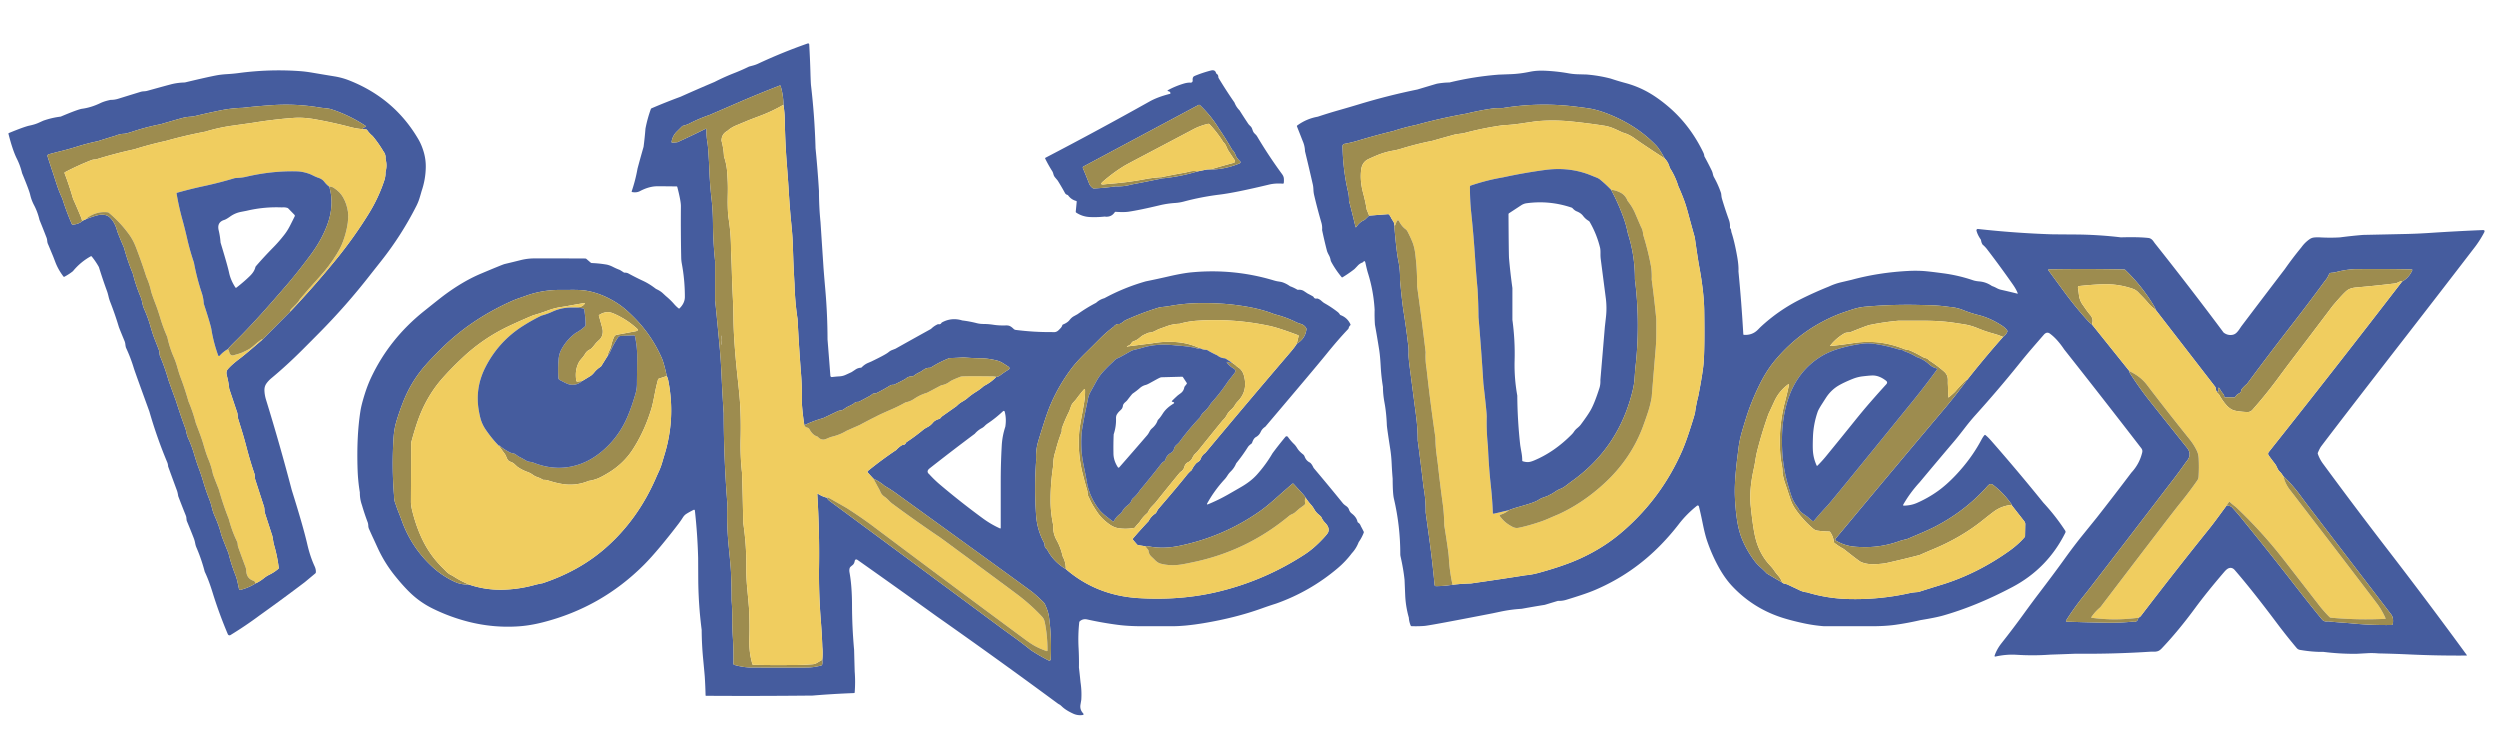 <?xml version="1.0" encoding="UTF-8" standalone="no"?>
<svg
   version="1.1"
   viewBox="0 0 2046 604"
   id="svg184"
   sodipodi:docname="Bildschirm_foto 2023-02-14 um 17.30.44.svg"
   inkscape:version="1.2.1 (9c6d41e, 2022-07-14)"
   xmlns:inkscape="http://www.inkscape.org/namespaces/inkscape"
   xmlns:sodipodi="http://sodipodi.sourceforge.net/DTD/sodipodi-0.dtd"
   xmlns="http://www.w3.org/2000/svg"
   xmlns:svg="http://www.w3.org/2000/svg">
  <defs
     id="defs188" />
  <sodipodi:namedview
     id="namedview186"
     pagecolor="#ffffff"
     bordercolor="#000000"
     borderopacity="0.25"
     inkscape:showpageshadow="2"
     inkscape:pageopacity="0.0"
     inkscape:pagecheckerboard="0"
     inkscape:deskcolor="#d1d1d1"
     showgrid="false"
     inkscape:zoom="0.28978673"
     inkscape:cx="926.54346"
     inkscape:cy="203.598"
     inkscape:window-width="1344"
     inkscape:window-height="456"
     inkscape:window-x="190"
     inkscape:window-y="151"
     inkscape:window-maximized="0"
     inkscape:current-layer="svg184" />
  <path
     fill="rgb(69,92,158)"
     fill-opacity="1.000"
     d="M 661.08 35.56 A 0.89 0.89 78.5 0 1 662.27 36.35 Q 662.92 47.37 663.25 58.75 Q 663.52 68.06 663.75 70.00 Q 666.75 95.57 667.44 121.31 Q 669.19 138.75 670.25 156.25 Q 670.23 169.03 671.50 181.75 Q 672.67 199.63 673.85 217.51 Q 674.17 222.54 675.47 237.45 Q 677.21 257.56 677.25 277.75 Q 678.41 292.12 679.58 307.52 A 1.15 1.15 84.3 0 0 680.87 308.58 Q 683.99 308.19 686.82 308.03 Q 689.60 307.88 691.83 306.88 Q 694.33 305.77 696.81 304.59 Q 697.11 304.45 700.27 302.33 Q 702.11 301.11 704.43 300.96 A 1.37 1.22 17.3 0 0 705.27 300.58 Q 707.50 298.25 710.45 296.99 Q 712.96 295.92 713.01 295.90 Q 724.74 290.25 727.06 288.31 Q 728.59 287.04 729.94 286.53 Q 732.73 285.46 732.79 285.43 Q 747.34 277.27 761.94 269.19 Q 764.29 266.84 767.29 265.45 A 1.86 1.14 25.4 0 1 768.24 265.35 Q 769.63 265.54 770.32 264.50 Q 770.65 264.01 771.00 263.82 Q 778.82 259.59 787.50 262.25 Q 793.55 262.98 799.44 264.49 Q 802.03 265.15 805.15 265.15 Q 808.90 265.16 813.19 265.81 Q 817.67 266.50 823.22 266.33 Q 825.37 266.26 826.63 266.93 Q 828.13 267.73 829.49 269.12 A 3.10 3.07 -18.3 0 0 831.28 270.01 Q 846.70 271.93 860.37 271.76 Q 860.38 271.76 862.13 271.84 Q 864.51 271.95 866.13 270.42 Q 867.28 269.33 868.15 268.38 Q 868.99 267.46 869.37 266.23 A 1.08 1.00 88.9 0 1 869.96 265.57 Q 873.63 264.08 875.25 262.00 Q 876.93 259.85 878.74 258.86 Q 881.88 257.13 881.91 257.11 Q 889.14 251.91 897.06 247.81 Q 899.98 245.11 903.81 244.06 Q 920.01 235.28 937.75 230.25 Q 947.13 228.35 956.45 226.20 Q 967.99 223.55 975.24 222.87 Q 1009.70 219.65 1042.50 229.50 Q 1044.39 230.07 1045.86 230.29 Q 1048.60 230.71 1049.22 230.91 Q 1052.75 232.05 1055.75 234.25 Q 1058.79 235.34 1061.57 236.99 A 1.53 1.41 -31.1 0 0 1062.50 237.18 Q 1065.14 236.90 1067.17 238.24 Q 1070.13 240.21 1070.21 240.25 Q 1072.38 241.34 1074.50 242.56 A 1.92 1.16 78.6 0 1 1075.14 243.26 Q 1075.86 244.58 1077.51 244.35 Q 1078.08 244.27 1078.48 244.41 Q 1080.09 245.00 1081.33 246.12 Q 1082.97 247.59 1083.87 248.10 Q 1089.56 251.29 1094.71 255.30 Q 1095.80 256.14 1096.50 257.31 A 1.53 1.37 82.0 0 0 1097.22 257.92 Q 1102.77 260.05 1105.23 265.47 A 0.69 0.66 -33.6 0 1 1105.05 266.25 Q 1104.07 267.14 1103.77 268.44 A 2.02 1.42 81.5 0 1 1103.34 269.30 Q 1095.45 277.53 1085.31 290.06 Q 1076.57 300.87 1035.50 349.25 Q 1032.95 350.83 1031.72 353.52 Q 1030.46 356.29 1027.75 357.75 Q 1025.97 358.71 1024.72 362.33 A 1.60 1.58 -9.0 0 1 1024.15 363.11 Q 1022.04 364.65 1021.31 365.81 Q 1016.92 372.80 1011.69 379.19 Q 1010.20 382.92 1007.39 385.68 Q 1005.73 387.31 1004.75 388.87 Q 1003.46 390.94 1002.25 392.25 Q 993.98 401.18 988.06 411.82 Q 987.25 413.28 988.79 412.65 Q 997.10 409.24 1004.93 404.78 Q 1015.20 398.91 1017.34 397.60 Q 1024.22 393.39 1028.56 388.56 Q 1035.91 380.41 1041.44 370.94 Q 1046.26 364.42 1052.01 357.50 A 1.27 1.27 46.9 0 1 1054.01 357.57 Q 1056.53 361.04 1059.24 363.63 Q 1060.35 364.70 1061.65 366.83 Q 1063.19 369.35 1066.33 371.78 A 4.24 4.17 -81.7 0 1 1067.71 373.67 Q 1068.93 376.98 1071.81 378.44 Q 1073.33 379.21 1075.06 382.94 Q 1087.21 397.30 1099.06 411.92 Q 1099.81 412.85 1101.75 414.18 Q 1103.48 415.37 1104.02 417.04 Q 1104.66 419.01 1106.30 420.27 Q 1110.19 423.27 1110.97 426.94 A 1.20 1.14 11.1 0 0 1111.50 427.69 Q 1113.08 428.67 1113.69 430.56 Q 1114.91 432.78 1116.03 435.05 A 1.17 1.14 42.7 0 1 1116.08 435.96 Q 1114.49 440.08 1111.94 443.69 Q 1110.02 448.78 1106.31 452.81 Q 1101.23 459.55 1094.78 465.00 Q 1072.26 484.06 1044.44 493.94 Q 1038.41 495.84 1032.46 497.98 Q 1011.18 505.63 985.00 510.00 Q 970.07 512.49 959.25 512.50 Q 947.00 512.50 934.76 512.50 Q 923.41 512.50 914.81 511.37 Q 902.20 509.72 889.76 506.96 Q 886.25 506.18 883.67 508.47 A 1.35 1.20 74.4 0 0 883.26 509.31 Q 882.14 519.76 882.71 530.25 Q 883.15 538.24 883.00 546.25 Q 883.71 552.34 884.31 558.44 Q 885.41 565.61 884.91 572.83 Q 884.91 572.89 884.27 576.61 Q 883.58 580.63 886.28 583.61 Q 887.57 585.03 885.66 585.23 Q 881.75 585.64 878.36 584.08 Q 872.21 581.25 869.06 578.19 Q 867.89 577.05 867.08 576.59 Q 865.90 575.92 865.88 575.90 Q 816.58 539.52 766.44 504.31 Q 733.93 480.90 702.00 458.38 Q 699.90 456.91 699.44 459.42 Q 699.07 461.45 697.63 462.56 Q 695.75 464.02 695.51 464.60 Q 694.84 466.21 695.25 468.50 Q 697.26 479.68 697.29 495.00 Q 697.33 513.41 699.00 531.75 Q 699.45 549.05 699.50 549.75 Q 700.13 558.22 699.48 566.69 A 0.58 0.57 1.1 0 1 698.93 567.21 Q 681.94 567.84 665.00 569.25 Q 621.41 569.71 577.83 569.44 A 0.39 0.39 89.2 0 1 577.44 569.06 Q 577.27 561.49 576.80 554.00 Q 576.69 552.24 575.43 539.01 Q 574.32 527.29 574.25 515.50 Q 571.55 494.52 571.44 473.39 Q 571.36 456.62 571.36 456.61 Q 570.84 437.16 568.69 417.80 A 0.70 0.70 -16.1 0 0 567.69 417.25 Q 564.64 418.74 561.83 420.48 Q 560.06 421.57 558.79 423.61 Q 557.19 426.18 555.35 428.59 Q 548.15 438.06 540.53 447.20 Q 532.96 456.28 527.19 462.07 Q 492.25 497.14 444.07 509.35 Q 433.71 511.98 424.37 512.60 Q 403.48 514.00 383.00 508.74 Q 367.93 504.87 353.98 497.97 Q 344.26 493.16 336.49 485.88 Q 330.37 480.14 323.08 471.06 Q 314.64 460.55 309.00 448.21 Q 306.06 441.78 306.03 441.73 Q 304.06 437.54 302.19 433.31 Q 301.49 431.95 301.42 430.45 Q 301.34 428.59 300.98 427.64 Q 298.31 420.57 296.19 413.31 Q 294.42 408.31 294.50 403.00 Q 292.98 393.81 292.66 384.50 Q 291.72 356.98 295.00 336.25 Q 295.82 331.06 298.56 322.36 Q 300.85 315.09 303.72 309.02 Q 318.68 277.31 346.94 254.69 Q 360.04 244.20 362.99 241.99 Q 378.69 230.25 393.50 224.00 Q 411.32 216.48 413.06 216.06 Q 419.51 214.54 425.93 212.92 Q 432.12 211.35 438.50 211.50 Q 458.72 211.45 478.94 211.56 A 1.50 1.15 -18.9 0 1 479.84 211.86 L 483.39 214.90 A 1.59 1.23 60.8 0 0 484.26 215.27 Q 490.19 215.51 496.04 216.47 Q 498.61 216.89 501.64 218.43 Q 504.40 219.84 507.31 220.94 Q 508.88 221.89 510.40 222.91 A 1.64 1.37 -25.2 0 0 511.31 223.15 Q 512.96 223.07 514.41 223.86 Q 520.27 227.07 526.34 229.89 Q 531.33 232.21 536.28 236.01 Q 536.82 236.43 537.43 236.72 Q 540.51 238.17 542.40 239.94 Q 544.86 242.23 544.89 242.26 Q 548.74 245.43 551.56 248.69 Q 553.52 250.95 555.41 252.39 A 0.58 0.57 -48.6 0 0 556.17 252.34 Q 560.49 248.06 560.50 243.00 Q 560.51 229.26 558.00 215.74 Q 557.55 213.31 557.50 210.84 Q 557.08 189.88 557.25 168.75 Q 557.28 164.50 554.31 153.04 A 0.65 0.63 -6.8 0 0 553.68 152.56 Q 537.92 152.37 536.25 152.50 Q 530.22 152.97 523.69 156.44 Q 520.98 157.87 517.31 157.17 A 0.45 0.45 14.8 0 1 516.97 156.59 Q 520.08 147.47 521.75 138.00 Q 524.13 129.07 526.69 120.19 Q 527.67 112.74 528.25 105.25 Q 529.82 97.10 532.64 89.28 A 1.18 1.14 -2.2 0 1 533.28 88.61 Q 544.98 83.60 556.94 79.19 Q 570.81 72.98 584.81 67.06 Q 592.74 63.00 601.04 59.76 Q 607.13 57.38 613.00 54.50 Q 614.91 54.00 616.80 53.47 Q 618.62 52.96 620.47 52.10 Q 640.35 42.81 661.08 35.56 Z M 672.96 540.00 Q 673.52 534.75 673.00 529.50 Q 672.65 518.98 671.81 508.50 Q 669.99 485.91 670.31 463.25 Q 670.72 434.72 668.88 404.29 Q 668.85 403.77 669.29 404.05 Q 673.30 406.56 676.75 407.29 Q 677.43 408.88 678.83 409.91 Q 749.78 462.30 820.61 514.83 Q 820.67 514.87 831.09 522.42 Q 837.59 527.12 843.81 532.19 Q 850.47 536.56 857.80 540.31 Q 859.84 541.35 859.94 539.06 Q 860.70 521.86 858.65 505.93 Q 858.23 502.63 857.42 500.16 Q 856.50 497.32 855.23 494.64 Q 854.70 493.54 853.83 492.69 Q 848.96 487.89 845.19 484.81 Q 841.99 482.20 733.32 403.66 Q 728.85 400.43 724.06 397.69 Q 719.83 394.08 714.79 391.75 L 710.21 386.78 A 0.97 0.95 -41.0 0 1 710.32 385.39 Q 721.96 375.95 733.50 368.25 Q 735.46 366.02 738.00 364.45 Q 738.37 364.22 738.93 364.17 Q 740.66 364.04 741.37 362.53 A 2.01 1.38 -84.8 0 1 741.99 361.78 Q 749.28 356.94 756.01 351.36 Q 756.75 350.75 759.44 349.33 Q 761.60 348.19 763.69 345.69 Q 765.20 343.87 768.71 342.82 A 1.73 1.61 10.7 0 0 769.52 342.31 Q 770.12 341.63 770.69 340.94 Q 782.91 332.34 783.00 332.25 Q 784.93 330.19 787.35 328.81 Q 790.13 327.23 791.63 325.93 Q 795.04 322.99 798.89 320.61 Q 802.31 318.49 805.31 315.81 Q 810.94 313.04 815.29 308.50 Q 817.32 308.11 818.19 307.44 Q 821.62 304.81 825.03 302.73 Q 827.27 301.38 825.07 299.95 Q 822.84 298.49 820.58 297.08 Q 818.25 295.63 815.74 295.02 Q 808.77 293.32 803.25 293.25 Q 795.86 293.15 788.50 292.50 Q 782.79 292.93 777.06 293.06 Q 769.10 296.13 761.92 300.73 A 1.79 1.53 24.7 0 1 761.00 300.99 Q 758.11 300.98 755.91 302.59 Q 753.82 304.12 752.59 304.67 Q 749.93 305.87 747.64 307.69 A 1.40 1.29 25.2 0 1 746.75 307.97 Q 743.49 307.88 741.06 310.06 Q 740.62 310.46 731.94 314.78 A 1.95 1.27 23.3 0 1 731.00 314.94 Q 729.54 314.83 728.19 315.69 Q 723.53 318.62 717.20 321.78 Q 716.80 321.98 716.25 321.95 Q 714.34 321.85 713.06 323.31 Q 712.79 323.63 703.14 328.70 Q 702.73 328.92 702.19 328.90 Q 700.18 328.84 698.75 330.25 Q 698.14 330.86 693.75 332.90 Q 692.69 333.40 691.10 334.57 Q 689.49 335.77 688.19 335.88 Q 686.70 336.00 685.35 336.65 Q 678.69 339.81 673.69 342.19 Q 665.73 344.40 658.29 348.00 Q 656.85 339.05 656.25 330.00 Q 656.52 318.10 655.60 306.24 Q 653.85 283.77 652.75 261.25 Q 650.62 247.08 650.25 232.75 Q 649.30 216.64 648.87 200.50 Q 648.69 193.66 647.50 182.00 Q 646.43 171.48 645.32 153.24 Q 644.97 147.42 643.88 133.29 Q 642.56 116.24 642.25 97.50 Q 642.17 92.47 641.21 85.75 Q 641.11 77.85 638.84 70.30 A 0.48 0.47 71.0 0 0 638.22 69.99 Q 620.92 76.70 603.89 84.08 Q 592.35 89.08 580.81 94.06 Q 572.38 96.93 564.46 100.98 Q 561.87 102.30 559.04 102.96 A 1.70 1.62 14.5 0 0 558.21 103.42 Q 556.07 105.55 553.92 107.67 Q 550.32 111.22 549.62 116.20 A 0.43 0.43 2.9 0 0 550.06 116.68 Q 554.07 116.57 554.75 116.25 Q 566.16 110.98 577.42 105.45 A 0.58 0.58 78.0 0 1 578.25 105.99 Q 578.03 111.32 578.94 116.56 Q 579.80 121.59 580.67 141.99 Q 581.12 152.40 582.32 162.74 Q 583.42 172.31 583.50 183.25 Q 583.60 197.88 585.25 214.00 Q 585.25 214.00 585.25 245.75 Q 587.29 265.63 589.10 285.54 Q 589.92 294.50 590.42 305.48 Q 591.16 321.88 592.25 338.25 Q 592.36 375.18 595.25 412.00 Q 594.64 430.48 596.54 448.81 Q 598.02 463.17 598.25 468.74 Q 598.73 480.11 598.75 491.50 Q 599.34 498.49 599.29 505.50 Q 599.24 513.64 599.77 521.77 Q 600.43 531.99 600.23 543.20 A 0.94 0.93 8.6 0 0 600.91 544.11 Q 608.86 546.41 615.75 546.25 Q 638.00 546.39 660.25 546.28 Q 666.35 546.25 672.21 544.58 A 0.90 0.88 -0.8 0 0 672.83 543.96 Q 673.34 542.03 672.96 540.00 Z M 384.75 478.71 Q 397.41 482.84 410.75 482.62 Q 424.03 482.40 436.84 478.92 Q 440.41 477.95 444.06 477.31 Q 473.34 467.54 494.31 449.56 Q 521.95 425.86 537.21 390.23 Q 537.25 390.12 539.42 385.33 Q 540.84 382.21 541.81 378.92 Q 543.45 373.37 543.48 373.26 Q 553.03 343.08 546.99 311.75 Q 546.59 309.65 545.71 307.75 Q 543.38 297.05 541.56 292.94 Q 533.25 274.10 518.86 259.71 Q 513.19 254.04 509.07 250.90 Q 504.10 247.10 497.81 243.94 Q 488.48 239.25 479.04 237.80 Q 475.39 237.24 468.42 237.25 Q 463.09 237.26 457.75 237.28 Q 443.02 237.34 429.36 242.47 Q 429.34 242.48 424.06 244.31 Q 420.62 245.51 415.44 247.94 Q 384.55 262.40 362.01 284.51 Q 353.47 292.88 347.94 299.19 Q 336.12 312.66 329.44 330.19 Q 326.28 338.46 324.28 345.31 Q 322.52 351.31 322.07 358.53 Q 320.56 382.27 322.50 406.00 Q 322.43 409.29 323.69 412.31 Q 324.84 415.87 326.23 419.35 Q 327.57 422.68 328.90 426.35 Q 336.95 448.56 354.32 464.34 Q 358.65 468.28 363.72 471.50 Q 369.61 475.25 374.25 477.00 Q 377.68 478.30 384.75 478.71 Z M 872.25 465.71 Q 897.32 487.40 932.00 489.50 Q 966.66 491.60 997.52 484.10 Q 1035.26 474.93 1067.75 453.75 Q 1075.19 448.90 1082.55 441.06 Q 1086.44 436.91 1086.98 435.57 Q 1088.45 431.89 1084.42 427.79 Q 1082.49 425.82 1081.41 423.28 Q 1081.17 422.72 1079.05 420.97 Q 1077.02 419.30 1075.74 417.08 Q 1074.31 414.60 1073.15 413.34 Q 1070.56 410.50 1068.46 407.25 Q 1067.97 406.15 1065.75 403.75 Q 1062.27 399.98 1058.59 395.95 A 0.63 0.62 48.7 0 0 1057.72 395.89 Q 1051.23 401.46 1044.81 407.20 Q 1036.82 414.33 1031.56 418.05 Q 1001.47 439.31 964.95 446.76 Q 951.95 449.41 940.75 447.25 Q 938.24 446.77 937.25 447.04 L 931.37 446.14 A 1.90 0.66 55.8 0 1 930.31 445.35 L 927.09 441.61 A 0.58 0.46 45.9 0 1 927.02 440.93 Q 933.33 433.55 940.00 426.50 Q 941.96 422.54 945.69 420.19 Q 946.43 419.34 946.91 418.34 Q 947.49 417.10 948.03 416.48 Q 963.76 398.24 971.06 389.06 Q 973.14 386.45 974.78 385.23 Q 975.19 384.92 975.40 384.49 Q 976.82 381.52 979.04 379.11 Q 979.26 378.87 981.08 377.62 Q 982.19 376.85 982.68 375.48 Q 983.76 372.47 986.44 370.69 Q 1020.79 329.46 1055.69 288.69 Q 1060.10 283.54 1061.29 281.25 Q 1068.19 277.34 1069.19 269.49 A 1.45 1.38 -57.6 0 0 1069.01 268.57 Q 1067.53 266.07 1064.95 265.22 Q 1061.60 264.11 1061.12 263.86 Q 1052.49 259.49 1043.06 257.19 Q 1032.57 252.98 1019.00 250.75 Q 1008.91 249.09 1000.04 248.53 Q 990.62 247.94 980.96 248.10 Q 969.19 248.30 957.58 250.39 Q 955.20 250.81 953.02 251.05 Q 949.16 251.46 948.44 251.69 Q 934.15 256.10 920.56 262.31 Q 918.84 263.81 916.87 264.94 A 1.87 1.35 23.2 0 1 915.94 265.15 Q 913.21 265.08 911.56 267.31 Q 905.55 271.74 900.29 277.04 Q 894.35 283.02 888.33 288.93 Q 881.02 296.12 877.04 301.40 Q 866.58 315.24 859.74 331.21 Q 857.37 336.74 854.13 346.86 Q 850.29 358.86 849.25 362.75 Q 847.63 368.83 848.00 376.50 Q 846.37 399.12 847.94 421.75 Q 848.79 433.96 854.69 444.63 A 1.92 1.43 -65.9 0 1 854.90 445.57 Q 854.87 446.85 855.35 447.99 Q 855.50 448.34 855.97 448.71 Q 856.77 449.33 857.44 450.56 Q 862.54 459.97 872.25 465.71 Z M 803.56 350.35 Q 800.24 352.11 797.75 355.00 Q 779.10 368.92 760.81 383.31 Q 757.64 385.81 760.56 388.19 Q 764.67 392.71 769.34 396.66 Q 786.35 411.05 804.32 424.22 Q 810.97 429.10 818.38 432.45 A 0.45 0.44 -78.0 0 0 819.00 432.04 Q 819.00 412.75 819.00 394.00 Q 819.00 379.23 819.84 364.49 Q 820.29 356.67 822.75 349.25 Q 823.78 342.65 822.25 336.89 A 0.82 0.81 61.1 0 0 820.91 336.50 Q 814.72 342.31 808.31 346.56 Q 807.01 347.42 805.94 348.53 Q 804.83 349.68 803.56 350.35 Z"
     id="path98" />
  <path
     fill="rgb(69,92,158)"
     fill-opacity="1.000"
     d="M 246.00 58.25 Q 250.26 58.57 255.60 59.48 Q 264.67 61.03 273.75 62.51 Q 280.08 63.54 286.03 65.91 Q 322.94 80.58 342.44 114.06 Q 345.24 118.88 346.95 125.01 Q 348.52 130.67 348.46 136.63 Q 348.35 146.77 345.00 156.50 Q 344.16 159.59 343.19 162.64 Q 342.25 165.61 340.76 168.55 Q 328.61 192.53 311.96 213.59 Q 302.90 225.05 302.82 225.16 Q 283.45 250.02 261.29 272.40 Q 252.32 281.46 247.18 286.58 Q 234.59 299.13 222.19 309.44 Q 219.73 311.48 218.08 313.79 Q 216.38 316.17 216.42 319.26 Q 216.48 323.12 217.75 327.25 Q 229.05 363.89 238.75 401.00 Q 248.13 430.84 251.50 445.50 Q 253.79 455.46 257.50 463.50 Q 258.69 466.08 258.49 468.45 A 1.29 1.11 -20.8 0 1 258.05 469.26 Q 253.74 472.85 249.44 476.44 Q 231.20 490.27 212.56 503.56 Q 201.00 512.17 188.62 519.73 A 1.50 1.50 -27.2 0 1 186.46 519.04 Q 179.31 502.16 174.00 485.00 Q 170.74 474.48 167.56 467.94 Q 164.87 457.55 160.60 447.71 Q 160.07 446.50 159.61 444.00 Q 159.29 442.30 158.50 440.25 Q 155.76 433.18 152.81 426.19 Q 152.63 425.14 152.55 424.07 Q 152.47 422.92 152.10 422.00 Q 148.87 414.00 145.81 405.94 Q 145.58 403.83 144.94 401.81 Q 141.23 391.76 137.56 381.69 Q 137.55 379.98 136.89 378.40 Q 128.35 358.01 122.25 336.75 Q 110.35 304.06 109.56 301.44 Q 106.93 292.70 103.06 284.44 Q 102.72 283.14 102.59 281.82 Q 102.43 280.34 101.99 279.27 Q 97.55 268.51 97.25 267.50 Q 94.17 257.23 90.25 247.25 Q 89.40 245.08 88.87 242.83 Q 88.21 239.98 87.63 238.39 Q 84.02 228.56 80.94 218.56 Q 78.38 213.97 75.06 209.88 A 0.60 0.59 -33.8 0 0 74.31 209.74 Q 65.85 214.42 59.69 221.94 Q 56.58 224.42 52.71 226.50 A 0.60 0.60 -32.9 0 1 51.95 226.34 Q 47.64 220.68 45.31 214.57 Q 43.59 210.06 43.55 209.98 Q 39.55 200.35 39.50 200.25 Q 38.82 198.94 38.68 197.49 Q 38.52 195.61 38.18 194.73 Q 35.32 187.31 32.31 179.94 Q 30.84 173.54 27.77 167.71 Q 25.67 163.71 24.69 159.31 Q 23.92 155.86 18.06 141.69 Q 16.63 135.57 13.81 129.94 Q 10.30 122.91 6.93 109.54 A 0.56 0.56 72.3 0 1 7.27 108.88 Q 19.87 103.69 24.06 102.81 Q 28.53 101.88 31.37 100.60 Q 35.34 98.81 35.38 98.79 Q 42.33 96.33 49.69 95.44 Q 63.83 89.45 67.25 89.00 Q 74.55 88.04 82.31 84.31 Q 85.47 82.80 90.50 81.75 Q 93.69 81.77 96.73 80.83 Q 105.85 77.99 114.99 75.20 Q 116.30 74.80 117.66 74.74 Q 119.35 74.65 120.30 74.39 Q 139.21 69.16 141.00 68.75 Q 146.05 67.60 151.25 67.50 Q 168.11 63.43 176.75 61.75 Q 180.65 60.99 185.74 60.68 Q 190.96 60.36 194.72 59.86 Q 220.53 56.36 246.00 58.25 Z M 67.75 180.54 L 70.75 179.21 Q 79.19 175.95 82.50 175.75 Q 87.05 175.48 89.44 177.56 Q 93.82 181.40 95.81 188.69 Q 96.48 191.12 101.56 202.94 Q 104.41 213.62 108.69 223.81 Q 111.20 233.77 115.18 243.22 Q 115.94 245.04 116.51 248.08 Q 116.98 250.60 118.02 252.96 Q 121.04 259.74 123.08 266.83 Q 124.95 273.35 126.42 277.09 Q 130.25 286.80 130.31 287.19 Q 130.50 288.26 130.55 289.35 Q 130.60 290.52 130.99 291.44 Q 135.12 301.25 138.00 311.50 Q 140.98 319.86 144.06 328.19 Q 147.58 339.48 151.70 350.58 Q 152.17 351.87 152.73 354.66 Q 153.15 356.74 154.04 358.70 Q 156.88 364.91 158.80 371.42 Q 160.82 378.26 162.50 382.74 Q 164.68 388.55 166.45 394.52 Q 168.65 401.93 171.49 409.13 Q 172.52 411.75 173.43 415.53 Q 174.31 419.14 175.56 421.94 Q 179.28 430.21 181.00 437.25 Q 181.46 439.12 187.00 452.75 Q 189.18 461.71 192.56 470.29 Q 193.72 473.23 194.31 475.99 Q 194.92 478.85 195.58 481.87 A 1.12 1.12 -13.6 0 0 196.96 482.71 Q 203.79 480.89 209.04 477.50 Q 212.80 475.78 215.97 473.19 Q 218.03 471.50 220.36 470.37 Q 224.37 468.42 227.81 465.51 A 0.96 0.92 67.2 0 0 228.13 464.68 Q 226.90 454.67 224.00 445.00 Q 223.45 441.91 222.94 438.81 Q 219.93 429.56 216.94 420.31 Q 216.49 418.90 216.44 417.44 Q 216.39 415.67 216.05 414.62 Q 208.76 392.07 208.75 392.00 Q 208.43 390.17 208.44 388.31 Q 204.87 377.94 202.09 367.34 Q 199.93 359.12 198.60 354.75 Q 196.69 348.50 194.75 342.25 Q 194.54 341.09 194.50 339.92 Q 194.45 338.61 194.13 337.64 Q 187.59 318.18 187.56 317.94 Q 187.05 312.65 185.67 307.52 Q 184.77 304.18 186.31 302.31 Q 189.42 298.56 196.50 293.25 Q 200.70 290.11 214.96 277.75 L 237.75 254.79 Q 257.39 234.06 275.42 211.92 Q 289.89 194.14 301.93 174.63 Q 309.82 161.84 314.55 147.56 Q 315.64 144.24 315.50 140.75 Q 317.07 135.37 315.50 130.00 Q 315.89 126.57 313.81 123.94 Q 309.89 117.26 304.94 111.31 Q 302.35 109.20 300.47 106.48 A 1.25 0.73 65.7 0 0 299.70 105.93 L 296.75 105.71 Q 297.14 104.36 298.54 104.07 Q 300.22 103.72 298.79 102.78 Q 285.95 94.29 271.40 89.51 Q 269.33 88.83 266.50 88.60 Q 263.99 88.39 261.50 87.98 Q 242.62 84.80 223.50 86.01 Q 210.97 86.81 198.50 88.25 Q 189.44 88.51 180.56 90.32 Q 170.25 92.42 160.02 94.87 Q 158.00 95.36 155.28 95.56 Q 152.52 95.77 150.50 96.25 Q 147.60 96.93 131.44 101.69 Q 120.25 103.83 109.43 107.40 Q 103.24 109.45 101.50 109.50 Q 98.08 109.61 94.94 110.94 Q 87.48 113.19 80.06 115.56 Q 71.72 117.29 63.60 119.82 Q 56.55 122.01 51.75 123.20 Q 45.81 124.67 39.83 126.30 A 1.33 1.32 -16.3 0 0 38.91 127.97 Q 41.22 135.28 43.61 142.27 Q 43.62 142.30 46.33 150.68 Q 48.28 156.73 51.00 162.50 Q 54.23 172.82 58.77 183.38 A 0.79 0.78 75.2 0 0 59.57 183.85 Q 64.88 183.38 67.75 180.54 Z"
     id="path100" />
  <path
     fill="rgb(69,92,158)"
     fill-opacity="1.000"
     d="M 990.99 57.71 Q 994.39 56.83 995.20 59.70 A 1.33 1.27 9.7 0 0 995.74 60.43 Q 997.06 61.28 997.08 62.95 A 2.05 1.50 -68.5 0 0 997.32 63.87 Q 1003.48 74.12 1010.31 83.94 Q 1011.67 87.56 1014.44 90.31 Q 1017.94 95.90 1021.61 101.38 Q 1021.99 101.96 1023.31 103.21 Q 1024.29 104.13 1024.73 105.39 Q 1025.58 107.80 1025.93 108.27 Q 1026.57 109.13 1027.37 109.87 Q 1028.26 110.70 1028.74 111.49 Q 1038.19 127.45 1049.17 142.40 Q 1050.50 144.20 1050.68 145.83 Q 1050.87 147.55 1050.65 149.69 A 0.70 0.70 -85.0 0 1 1049.90 150.32 Q 1043.70 149.83 1038.56 151.07 Q 1010.94 157.71 998.25 159.25 Q 983.30 161.07 968.74 164.97 Q 965.30 165.89 961.74 166.11 Q 955.34 166.51 949.11 168.00 Q 932.93 171.87 923.75 173.25 Q 919.92 173.82 913.07 173.35 A 0.88 0.88 18.7 0 0 912.29 173.73 Q 909.40 178.01 904.00 177.25 Q 898.01 177.90 891.99 177.63 Q 885.81 177.36 880.73 173.97 A 0.89 0.74 -73.0 0 1 880.40 173.19 L 881.18 165.06 A 0.64 0.56 10.9 0 0 880.70 164.44 Q 876.67 163.36 874.22 159.97 A 1.52 1.24 -5.7 0 0 873.45 159.46 Q 872.21 159.12 871.56 157.94 Q 868.74 152.77 865.62 147.78 Q 865.61 147.77 863.40 145.12 Q 862.51 144.04 862.15 142.66 Q 861.72 140.99 861.20 140.17 Q 858.10 135.29 855.38 129.81 A 0.53 0.52 -27.1 0 1 855.61 129.11 Q 898.72 106.65 940.81 83.06 Q 947.48 79.32 957.46 76.81 A 0.60 0.53 -12.4 0 0 957.91 76.19 Q 957.71 75.00 956.30 74.68 Q 954.81 74.35 956.15 73.63 Q 961.93 70.51 968.57 68.48 Q 971.95 67.45 974.36 67.65 A 1.61 1.60 89.7 0 0 976.09 65.89 Q 975.86 63.63 976.89 62.62 Q 977.21 62.31 979.57 61.39 Q 985.17 59.21 990.99 57.71 Z M 980.00 140.29 L 987.75 138.71 Q 1001.40 139.24 1014.58 133.66 A 1.02 1.02 -35.3 0 0 1014.87 131.97 Q 1012.53 129.86 1011.25 127.25 Q 1010.48 124.40 1008.31 122.44 Q 1003.24 113.52 997.44 105.06 Q 991.29 94.95 982.13 86.15 A 1.17 1.17 52.8 0 0 980.78 85.96 L 886.73 136.24 A 1.11 1.10 64.2 0 0 886.24 137.65 Q 889.03 144.17 891.31 150.19 Q 892.15 152.39 894.35 153.97 A 1.51 1.29 -24.4 0 0 895.25 154.23 Q 904.17 153.81 913.00 152.50 Q 919.63 152.80 926.00 151.00 Q 937.39 148.84 948.75 146.50 Q 949.62 146.32 948.97 146.21 Q 948.83 146.19 948.97 146.18 Q 964.80 144.91 980.00 140.29 Z"
     id="path102" />
  <path
     fill="rgb(69,92,158)"
     fill-opacity="1.000"
     d="M 1263.75 57.86 Q 1273.82 58.24 1283.75 60.01 Q 1287.46 60.67 1291.22 60.78 Q 1298.24 60.97 1298.28 60.97 Q 1308.37 61.76 1318.19 64.31 Q 1324.17 66.31 1330.27 67.94 Q 1340.32 70.64 1349.20 75.70 Q 1357.14 80.23 1365.46 87.32 Q 1383.07 102.34 1393.81 124.44 Q 1394.66 126.17 1394.75 127.26 Q 1394.80 127.84 1394.99 128.19 Q 1398.04 133.74 1400.81 139.44 Q 1401.48 140.81 1401.79 142.28 Q 1402.13 143.96 1402.74 145.04 Q 1406.22 151.24 1408.50 158.00 Q 1408.61 158.33 1408.82 160.38 Q 1408.95 161.60 1409.28 162.71 Q 1411.88 171.46 1414.99 180.04 Q 1416.03 182.92 1415.80 186.00 A 1.38 1.13 33.0 0 0 1416.08 186.88 Q 1416.61 187.58 1416.73 188.44 Q 1416.90 189.70 1417.01 190.04 Q 1419.60 197.97 1421.75 210.25 Q 1423.02 217.54 1422.75 222.00 Q 1425.25 247.71 1426.72 273.49 A 0.59 0.56 89.9 0 0 1427.25 274.04 Q 1434.09 274.48 1438.68 269.79 Q 1440.50 267.93 1440.52 267.91 Q 1455.48 253.91 1473.85 244.77 Q 1485.10 239.17 1496.75 234.50 Q 1501.58 232.24 1506.71 231.03 Q 1515.48 228.97 1515.57 228.94 Q 1537.34 223.04 1561.50 221.75 Q 1569.23 221.34 1576.11 221.96 Q 1580.54 222.36 1590.55 223.70 Q 1602.91 225.35 1614.75 229.37 Q 1616.75 230.05 1619.90 230.32 Q 1625.48 230.80 1630.19 234.06 Q 1632.10 234.71 1633.85 235.66 Q 1635.85 236.75 1637.51 237.12 Q 1644.25 238.63 1650.94 240.31 Q 1651.45 240.44 1651.28 239.96 Q 1650.15 236.85 1647.06 232.44 Q 1637.11 218.22 1626.56 204.44 Q 1624.83 202.06 1622.56 200.19 Q 1621.56 198.60 1621.30 196.75 Q 1621.23 196.23 1620.96 195.85 Q 1618.42 192.22 1617.55 188.75 A 1.10 1.10 -3.8 0 1 1618.74 187.39 Q 1648.79 190.72 1678.25 191.73 Q 1680.56 191.80 1698.25 191.91 Q 1717.05 192.02 1735.75 194.25 Q 1750.12 193.83 1758.25 194.75 Q 1760.60 195.02 1762.28 197.36 Q 1763.39 198.91 1763.42 198.96 Q 1792.18 235.14 1819.81 272.19 Q 1823.10 274.67 1826.96 274.04 Q 1829.14 273.69 1830.84 271.82 Q 1831.89 270.68 1832.75 269.39 Q 1834.15 267.29 1834.50 266.82 Q 1852.17 243.46 1869.94 220.19 Q 1876.34 211.04 1883.44 202.44 Q 1886.30 198.41 1890.32 195.66 Q 1891.99 194.52 1894.12 194.34 Q 1896.41 194.15 1898.25 194.25 Q 1907.47 194.77 1915.25 194.25 Q 1924.60 193.01 1934.00 192.25 Q 1951.75 191.88 1969.50 191.48 Q 1978.81 191.27 1989.48 190.56 Q 2011.02 189.14 2031.80 188.30 Q 2034.11 188.20 2033.04 190.25 Q 2029.22 197.50 2024.25 203.75 Q 1997.06 239.17 1969.69 274.44 Q 1919.78 338.73 1899.81 365.06 Q 1898.47 366.83 1896.94 370.53 A 1.38 1.37 -43.3 0 0 1896.91 371.48 Q 1898.41 375.76 1901.09 379.42 Q 1927.10 414.82 1953.91 449.61 Q 1986.89 492.39 2018.76 536.01 Q 2019.11 536.50 2018.51 536.50 Q 1995.24 536.68 1972.00 535.60 Q 1959.25 535.01 1946.50 534.75 Q 1941.98 534.33 1937.48 534.58 Q 1928.54 535.08 1928.50 535.08 Q 1914.96 535.19 1901.50 533.50 Q 1892.94 533.68 1882.34 531.88 Q 1880.66 531.60 1879.57 530.30 Q 1871.36 520.59 1863.04 509.48 Q 1843.06 482.84 1828.94 466.56 Q 1826.68 463.96 1823.84 465.09 Q 1822.34 465.69 1820.26 468.12 Q 1805.89 484.87 1796.56 497.56 Q 1782.72 516.39 1769.14 530.67 Q 1767.41 532.49 1765.75 532.97 Q 1764.38 533.36 1762.92 533.35 Q 1760.21 533.33 1760.09 533.34 Q 1729.45 535.32 1698.75 535.00 Q 1688.38 535.41 1678.00 535.75 Q 1664.25 536.75 1650.49 535.88 Q 1641.99 535.35 1633.24 537.29 Q 1632.06 537.55 1632.45 536.40 Q 1634.26 531.17 1638.08 526.35 Q 1647.30 514.72 1656.00 502.70 Q 1663.16 492.83 1667.89 486.62 Q 1681.23 469.13 1689.44 457.69 Q 1697.33 446.69 1704.76 437.52 Q 1715.93 423.72 1715.93 423.71 Q 1730.30 405.40 1744.31 386.81 Q 1750.99 379.61 1753.20 370.23 Q 1753.63 368.37 1752.47 366.85 Q 1721.12 326.18 1689.31 285.94 Q 1683.63 277.45 1677.69 273.06 Q 1675.11 271.16 1672.68 273.93 Q 1667.35 280.03 1662.07 286.17 Q 1657.90 291.02 1651.76 298.65 Q 1635.56 318.76 1616.94 339.44 Q 1612.53 344.33 1608.08 350.12 Q 1602.55 357.31 1599.44 360.97 Q 1585.14 377.79 1571.00 394.75 Q 1563.25 403.16 1557.69 412.84 Q 1557.11 413.85 1558.28 413.82 Q 1563.96 413.70 1568.68 411.66 Q 1577.78 407.70 1585.78 402.01 Q 1592.92 396.93 1600.38 389.07 Q 1613.27 375.49 1621.44 360.19 Q 1622.98 357.30 1624.13 356.10 A 0.56 0.56 41.9 0 1 1624.89 356.06 Q 1627.01 357.76 1629.69 360.81 Q 1651.51 385.70 1672.31 411.44 Q 1682.22 422.13 1690.15 434.26 A 1.76 1.73 41.7 0 1 1690.26 435.99 Q 1675.74 465.19 1646.94 480.44 Q 1617.57 495.98 1590.25 503.75 Q 1584.08 505.50 1571.75 507.50 Q 1561.57 509.87 1551.25 511.33 Q 1542.96 512.50 1531.67 512.50 Q 1492.75 512.50 1492.75 512.50 Q 1484.60 511.87 1476.65 510.19 Q 1468.22 508.41 1460.89 506.24 Q 1435.98 498.88 1418.19 480.31 Q 1411.56 473.39 1406.11 463.30 Q 1400.55 453.00 1396.87 441.95 Q 1395.28 437.17 1393.47 428.24 Q 1392.03 421.11 1390.40 414.44 A 0.99 0.98 63.8 0 0 1388.83 413.90 Q 1380.31 420.70 1374.06 428.81 Q 1367.23 437.67 1359.44 445.69 Q 1336.30 469.52 1306.00 482.56 Q 1301.01 484.71 1294.24 486.95 Q 1288.27 488.93 1282.25 490.75 Q 1278.72 491.91 1275.00 491.75 Q 1269.62 493.37 1264.25 495.00 Q 1254.73 496.52 1245.25 498.25 Q 1236.64 498.75 1228.23 500.52 Q 1221.86 501.86 1221.74 501.89 Q 1170.67 511.85 1165.75 512.25 Q 1161.01 512.63 1155.29 512.47 A 0.89 0.88 -10.5 0 1 1154.48 511.92 Q 1153.18 508.78 1153.00 505.50 Q 1150.40 496.42 1150.01 487.05 Q 1149.50 474.61 1149.48 474.47 Q 1148.52 465.51 1146.22 455.43 Q 1146.00 454.46 1146.00 453.47 Q 1145.98 430.31 1140.75 408.00 Q 1139.79 403.88 1139.75 391.75 Q 1139.23 385.76 1138.96 379.75 Q 1138.67 373.25 1137.83 367.82 Q 1135.08 350.08 1135.00 348.00 Q 1134.62 337.88 1133.06 329.44 Q 1131.79 322.54 1131.81 316.69 Q 1130.43 308.31 1129.97 299.84 Q 1129.51 291.29 1128.71 286.23 Q 1127.09 275.97 1125.25 265.75 Q 1124.83 259.63 1125.00 253.50 Q 1124.12 238.09 1119.50 223.37 Q 1118.65 220.65 1117.50 215.25 Q 1116.97 212.76 1115.73 214.29 A 1.87 1.57 -76.5 0 1 1114.97 214.85 Q 1112.81 215.66 1111.29 217.28 Q 1108.75 220.00 1108.32 220.34 Q 1103.73 223.92 1098.74 226.93 A 0.59 0.58 -35.6 0 1 1097.99 226.81 Q 1093.59 221.53 1090.19 215.56 Q 1089.10 213.66 1089.00 213.00 Q 1088.67 210.84 1087.66 208.99 Q 1086.31 206.52 1085.97 205.22 Q 1083.78 196.78 1082.00 188.25 Q 1082.28 185.16 1081.42 182.20 Q 1078.17 171.05 1075.51 159.75 Q 1075.01 157.63 1074.92 155.47 Q 1074.81 152.76 1074.46 151.21 Q 1071.35 137.45 1068.00 123.75 Q 1067.90 119.48 1066.19 115.56 Q 1063.82 109.51 1061.43 103.47 A 0.67 0.66 -28.6 0 1 1061.66 102.70 Q 1069.22 97.15 1078.50 95.50 Q 1086.84 92.72 1095.29 90.31 Q 1105.10 87.51 1112.13 85.38 Q 1135.77 78.20 1160.00 73.25 Q 1175.51 68.59 1176.00 68.50 Q 1181.07 67.57 1186.25 67.50 Q 1206.18 62.66 1226.60 61.08 Q 1226.66 61.08 1236.40 60.70 Q 1244.04 60.41 1252.00 58.75 Q 1257.43 57.62 1263.75 57.86 Z M 1120.50 176.46 L 1135.83 175.28 A 1.35 1.33 70.9 0 1 1137.07 175.89 Q 1138.10 177.44 1138.86 179.02 Q 1138.92 179.14 1140.35 181.37 Q 1141.22 182.71 1141.04 184.50 Q 1142.86 206.05 1144.31 212.94 Q 1145.99 220.88 1145.75 229.00 Q 1147.35 246.74 1148.69 255.06 Q 1150.74 267.87 1152.25 280.75 Q 1152.96 285.22 1152.75 289.75 Q 1152.63 292.27 1153.79 301.19 Q 1156.34 320.81 1158.91 340.43 Q 1160.21 350.41 1160.25 360.50 Q 1162.79 379.48 1165.00 398.50 Q 1166.91 408.79 1166.75 419.25 Q 1166.80 419.72 1169.50 439.25 Q 1172.18 458.58 1174.07 478.74 A 1.05 1.04 87.3 0 0 1175.11 479.69 Q 1181.71 479.72 1188.75 478.54 Q 1196.23 477.71 1203.75 477.50 Q 1226.28 474.31 1248.75 470.75 Q 1253.31 470.44 1259.50 468.75 Q 1275.05 464.49 1286.37 460.01 Q 1300.70 454.33 1313.51 445.94 Q 1321.45 440.74 1329.36 433.78 Q 1360.16 406.69 1376.64 369.00 Q 1379.34 362.82 1382.43 353.41 Q 1386.96 339.57 1387.25 337.50 Q 1388.20 330.64 1389.94 323.94 Q 1393.71 304.34 1394.25 297.00 Q 1395.22 283.82 1394.75 254.00 Q 1394.51 238.76 1390.50 217.25 Q 1389.62 212.55 1387.00 194.25 Q 1384.34 184.85 1381.81 175.41 Q 1379.91 168.28 1378.22 163.74 Q 1376.09 158.01 1373.56 152.44 Q 1371.10 144.35 1366.50 137.25 Q 1365.47 132.94 1362.46 129.75 Q 1358.13 121.87 1355.44 119.06 Q 1339.77 102.72 1316.56 93.44 Q 1309.33 90.55 1303.04 89.21 Q 1299.85 88.53 1289.07 87.21 Q 1259.27 83.56 1229.50 88.50 Q 1224.64 88.40 1222.00 88.75 Q 1212.47 90.01 1200.00 93.00 Q 1179.28 96.64 1159.00 102.25 Q 1149.49 104.22 1140.25 107.25 Q 1125.62 110.77 1111.22 115.14 Q 1105.81 116.77 1100.27 117.75 A 1.86 1.85 84.6 0 0 1098.73 119.62 Q 1099.06 139.14 1103.27 157.05 Q 1104.11 160.60 1104.00 164.25 Q 1106.76 174.72 1109.31 185.49 Q 1109.53 186.44 1110.08 185.63 Q 1112.74 181.69 1116.47 180.12 Q 1116.79 179.99 1117.25 179.55 L 1120.50 176.46 Z M 1712.00 265.46 L 1742.75 303.79 Q 1742.72 304.18 1742.76 304.57 Q 1742.79 304.91 1743.02 305.26 Q 1750.73 317.35 1759.65 328.59 Q 1774.70 347.54 1789.81 366.44 Q 1794.40 372.17 1789.19 377.94 Q 1782.69 387.25 1775.69 396.19 Q 1743.03 438.95 1710.15 481.56 Q 1710.11 481.61 1703.87 489.49 Q 1696.99 498.19 1691.02 507.63 Q 1690.33 508.71 1691.62 508.76 Q 1708.24 509.40 1725.25 509.64 Q 1735.28 509.77 1745.25 508.75 Q 1749.49 509.62 1750.00 505.54 Q 1751.34 505.08 1752.20 503.95 Q 1779.92 467.64 1808.56 432.06 Q 1811.71 428.15 1822.04 414.00 Q 1825.60 413.39 1827.56 416.19 Q 1831.49 420.41 1835.06 424.94 Q 1855.88 450.45 1876.09 476.44 Q 1892.94 498.12 1900.44 507.06 Q 1902.14 509.09 1905.25 508.50 Q 1910.41 509.08 1915.58 509.45 Q 1921.00 509.82 1925.91 510.29 Q 1941.33 511.76 1957.09 511.49 A 1.25 1.25 -85.9 0 0 1958.31 510.43 Q 1959.07 505.65 1956.91 502.83 Q 1921.74 456.91 1886.62 410.95 Q 1886.60 410.93 1882.11 404.84 Q 1876.12 396.72 1868.75 389.79 Q 1868.04 388.88 1867.41 387.92 Q 1866.88 387.09 1865.94 386.19 Q 1864.53 384.84 1863.77 383.09 Q 1862.76 380.77 1862.03 379.83 Q 1859.18 376.15 1856.75 372.80 Q 1855.68 371.31 1856.82 369.87 Q 1911.98 300.46 1965.79 230.50 Q 1971.58 227.26 1974.20 221.17 A 0.49 0.48 12.2 0 0 1973.76 220.50 Q 1957.91 220.15 1942.07 220.20 Q 1927.54 220.25 1926.94 220.28 Q 1919.35 220.70 1911.93 222.65 Q 1910.00 223.15 1907.88 223.26 A 2.12 2.12 -79.9 0 0 1906.02 224.56 Q 1904.68 227.78 1902.69 229.94 Q 1889.33 248.16 1875.48 266.00 Q 1856.94 289.89 1838.94 314.19 Q 1836.51 316.16 1834.56 318.60 A 1.97 1.25 77.5 0 0 1834.23 319.51 Q 1834.07 321.21 1832.45 321.97 Q 1830.53 322.86 1829.48 324.63 A 1.23 1.21 -74.0 0 1 1828.44 325.22 L 1821.06 325.20 A 0.72 0.56 -3.7 0 1 1820.37 324.73 L 1820.21 323.76 A 1.40 0.37 86.4 0 0 1819.92 322.89 Q 1818.09 320.83 1816.78 318.40 Q 1815.58 316.18 1815.30 318.50 Q 1815.25 318.91 1815.45 319.45 Q 1816.04 321.01 1814.25 320.54 Q 1813.30 319.16 1813.25 317.50 A 1.67 1.29 -70.9 0 0 1812.95 316.61 L 1763.96 253.25 Q 1763.95 252.34 1763.48 251.54 Q 1753.50 234.55 1739.30 220.91 A 1.27 1.27 67.5 0 0 1738.44 220.55 Q 1707.75 219.92 1677.04 220.44 Q 1675.85 220.46 1676.56 221.42 Q 1683.11 230.36 1690.00 239.70 Q 1698.35 251.03 1707.75 261.50 Q 1710.53 264.60 1712.00 265.46 Z M 1458.50 476.71 Q 1459.42 477.53 1460.56 477.74 Q 1462.19 478.05 1462.70 478.29 Q 1467.37 480.50 1472.06 482.69 Q 1475.20 484.41 1478.75 484.75 Q 1494.88 489.67 1511.74 490.21 Q 1537.43 491.03 1562.46 485.48 Q 1564.56 485.02 1566.20 484.84 Q 1568.09 484.63 1570.00 484.50 Q 1580.45 481.15 1590.94 477.94 Q 1618.66 469.07 1643.94 451.19 Q 1651.94 445.52 1656.93 439.63 A 1.61 1.06 -33.3 0 0 1657.31 438.75 L 1657.49 428.89 A 4.34 2.92 35.1 0 0 1656.56 426.47 L 1646.21 413.25 Q 1646.37 412.73 1646.07 412.42 Q 1645.88 412.23 1645.84 412.17 Q 1639.70 403.46 1631.27 396.95 Q 1628.93 395.15 1626.81 397.56 Q 1608.66 418.16 1583.22 431.23 Q 1579.18 433.30 1572.03 436.37 Q 1560.89 441.14 1560.69 441.19 Q 1556.32 442.18 1554.94 442.69 Q 1540.72 447.91 1525.73 447.77 Q 1518.14 447.70 1513.81 446.83 Q 1507.91 445.66 1502.50 442.45 A 1.06 1.05 -54.8 0 1 1502.23 440.86 Q 1547.04 386.95 1592.44 333.19 Q 1600.00 324.23 1610.00 310.79 Q 1624.14 292.85 1639.29 275.75 Q 1641.66 274.07 1642.80 271.47 A 0.97 0.95 -49.3 0 0 1642.74 270.57 Q 1641.30 268.38 1638.31 266.44 Q 1628.73 260.21 1619.05 257.81 Q 1612.84 256.27 1606.91 253.87 Q 1601.32 251.60 1595.31 251.19 Q 1588.99 250.25 1582.62 249.92 Q 1579.77 249.78 1569.87 249.56 Q 1548.18 249.08 1526.57 251.01 Q 1521.53 251.46 1516.64 253.04 Q 1507.46 255.98 1503.06 257.81 Q 1473.47 270.11 1452.90 294.65 Q 1445.79 303.13 1440.19 314.44 Q 1433.14 328.64 1428.83 342.60 Q 1425.89 352.09 1424.93 355.73 Q 1423.18 362.37 1422.50 369.25 Q 1421.24 378.39 1420.44 387.57 Q 1419.54 397.81 1419.82 405.96 Q 1420.13 415.31 1421.45 424.57 Q 1422.90 434.84 1426.23 442.50 Q 1430.25 451.75 1436.46 459.81 Q 1438.04 461.87 1441.12 464.61 Q 1443.63 466.85 1445.94 469.31 Q 1452.17 473.09 1458.50 476.71 Z"
     id="path104" />
  <path
     fill="rgb(157,140,79)"
     fill-opacity="1.000"
     d="M 638.84 70.30 Q 641.11 77.85 641.21 85.75 Q 632.10 91.03 622.30 94.72 Q 614.26 97.75 612.30 98.56 Q 607.37 100.62 602.43 102.68 Q 598.46 104.33 595.19 107.19 Q 590.48 109.76 590.50 115.25 Q 592.22 121.51 592.50 128.00 Q 594.24 133.12 594.88 138.44 Q 595.27 141.65 595.57 149.07 Q 595.74 153.30 595.65 157.53 Q 595.51 164.36 595.53 165.98 Q 595.66 174.80 596.25 178.50 Q 598.35 191.67 598.25 205.00 Q 598.84 216.70 599.11 228.41 Q 599.18 231.71 599.80 244.57 Q 600.13 251.32 600.25 260.75 Q 600.50 280.34 603.86 310.82 Q 605.35 324.39 605.71 330.73 Q 606.51 344.84 606.13 359.00 Q 605.76 372.92 607.25 386.75 Q 607.93 407.25 608.25 427.75 Q 610.91 445.87 610.75 462.25 Q 610.66 471.93 611.47 480.71 Q 612.93 496.57 612.99 497.83 Q 613.64 511.57 613.25 522.00 Q 612.81 533.59 615.79 543.58 A 0.69 0.68 -7.4 0 0 616.44 544.07 Q 631.22 544.39 646.00 544.25 Q 655.58 544.36 665.12 543.61 Q 667.09 543.45 668.93 542.30 Q 670.89 541.06 672.96 540.00 Q 673.34 542.03 672.83 543.96 A 0.90 0.88 -0.8 0 1 672.21 544.58 Q 666.35 546.25 660.25 546.28 Q 638.00 546.39 615.75 546.25 Q 608.86 546.41 600.91 544.11 A 0.94 0.93 8.6 0 1 600.23 543.20 Q 600.43 531.99 599.77 521.77 Q 599.24 513.64 599.29 505.50 Q 599.34 498.49 598.75 491.50 Q 598.73 480.11 598.25 468.74 Q 598.02 463.17 596.54 448.81 Q 594.64 430.48 595.25 412.00 Q 592.36 375.18 592.25 338.25 Q 591.16 321.88 590.42 305.48 Q 589.92 294.50 589.10 285.54 Q 587.29 265.63 585.25 245.75 Q 585.25 214.00 585.25 214.00 Q 583.60 197.88 583.50 183.25 Q 583.42 172.31 582.32 162.74 Q 581.12 152.40 580.67 141.99 Q 579.80 121.59 578.94 116.56 Q 578.03 111.32 578.25 105.99 A 0.58 0.58 78.0 0 0 577.42 105.45 Q 566.16 110.98 554.75 116.25 Q 554.07 116.57 550.06 116.68 A 0.43 0.43 2.9 0 1 549.62 116.20 Q 550.32 111.22 553.92 107.67 Q 556.07 105.55 558.21 103.42 A 1.70 1.62 14.5 0 1 559.04 102.96 Q 561.87 102.30 564.46 100.98 Q 572.38 96.93 580.81 94.06 Q 592.35 89.08 603.89 84.08 Q 620.92 76.70 638.22 69.99 A 0.48 0.47 71.0 0 1 638.84 70.30 Z M 590.451 282.1 A 3.69 0.33 90.6 0 0 590.82 278.413 A 3.69 0.33 90.6 0 0 590.529 274.72 A 3.69 0.33 90.6 0 0 590.16 278.407 A 3.69 0.33 90.6 0 0 590.451 282.1 Z"
     id="path106" />
  <path
     fill="rgb(157,140,79)"
     fill-opacity="1.000"
     d="M 261.50 87.98 Q 263.99 88.39 266.50 88.60 Q 269.33 88.83 271.40 89.51 Q 285.95 94.29 298.79 102.78 Q 300.22 103.72 298.54 104.07 Q 297.14 104.36 296.75 105.71 Q 291.58 105.26 286.56 103.94 Q 272.11 100.14 257.39 97.55 Q 248.18 95.93 240.25 96.50 Q 224.36 97.64 206.81 100.49 Q 206.22 100.59 189.99 102.87 Q 178.83 104.44 168.00 107.75 Q 151.74 110.81 135.81 115.31 Q 122.72 118.18 109.94 122.19 Q 94.03 125.63 78.50 130.50 Q 76.31 130.48 74.81 131.06 Q 63.73 135.40 53.09 140.99 A 0.58 0.57 -24.6 0 0 52.82 141.70 Q 56.76 152.04 59.81 162.69 Q 63.43 170.71 66.75 178.85 Q 66.78 178.93 66.93 179.81 Q 67.04 180.42 67.75 180.54 Q 64.88 183.38 59.57 183.85 A 0.79 0.78 75.2 0 1 58.77 183.38 Q 54.23 172.82 51.00 162.50 Q 48.28 156.73 46.33 150.68 Q 43.62 142.30 43.61 142.27 Q 41.22 135.28 38.91 127.97 A 1.33 1.32 -16.3 0 1 39.83 126.30 Q 45.81 124.67 51.75 123.20 Q 56.55 122.01 63.60 119.82 Q 71.72 117.29 80.06 115.56 Q 87.48 113.19 94.94 110.94 Q 98.08 109.61 101.50 109.50 Q 103.24 109.45 109.43 107.40 Q 120.25 103.83 131.44 101.69 Q 147.60 96.93 150.50 96.25 Q 152.52 95.77 155.28 95.56 Q 158.00 95.36 160.02 94.87 Q 170.25 92.42 180.56 90.32 Q 189.44 88.51 198.50 88.25 Q 210.97 86.81 223.50 86.01 Q 242.62 84.80 261.50 87.98 Z"
     id="path108" />
  <path
     fill="rgb(240,205,95)"
     fill-opacity="1.000"
     d="M 641.21 85.75 Q 642.17 92.47 642.25 97.50 Q 642.56 116.24 643.88 133.29 Q 644.97 147.42 645.32 153.24 Q 646.43 171.48 647.50 182.00 Q 648.69 193.66 648.87 200.50 Q 649.30 216.64 650.25 232.75 Q 650.62 247.08 652.75 261.25 Q 653.85 283.77 655.60 306.24 Q 656.52 318.10 656.25 330.00 Q 656.85 339.05 658.29 348.00 Q 658.89 349.58 660.74 349.98 A 2.51 2.50 -8.2 0 1 662.42 351.23 Q 665.04 356.04 668.71 357.18 A 1.82 1.80 77.7 0 1 669.51 357.70 Q 671.36 359.81 673.98 359.75 Q 675.08 359.73 677.72 358.54 Q 679.54 357.73 681.50 357.24 Q 687.51 355.75 692.81 352.56 Q 692.97 352.47 703.56 347.81 Q 711.83 343.34 720.26 339.20 Q 721.54 338.56 730.77 334.50 Q 736.04 332.17 741.06 329.31 Q 744.92 328.60 748.16 326.40 Q 753.04 323.09 758.69 321.44 Q 758.90 321.37 770.31 315.31 Q 774.20 314.70 777.31 312.31 Q 778.98 311.03 786.25 308.25 Q 787.74 307.68 811.50 308.00 Q 814.27 308.04 815.29 308.50 Q 810.94 313.04 805.31 315.81 Q 802.31 318.49 798.89 320.61 Q 795.04 322.99 791.63 325.93 Q 790.13 327.23 787.35 328.81 Q 784.93 330.19 783.00 332.25 Q 782.91 332.34 770.69 340.94 Q 770.12 341.63 769.52 342.31 A 1.73 1.61 10.7 0 1 768.71 342.82 Q 765.20 343.87 763.69 345.69 Q 761.60 348.19 759.44 349.33 Q 756.75 350.75 756.01 351.36 Q 749.28 356.94 741.99 361.78 A 2.01 1.38 -84.8 0 0 741.37 362.53 Q 740.66 364.04 738.93 364.17 Q 738.37 364.22 738.00 364.45 Q 735.46 366.02 733.50 368.25 Q 721.96 375.95 710.32 385.39 A 0.97 0.95 -41.0 0 0 710.21 386.78 L 714.79 391.75 Q 717.50 396.76 720.25 401.75 Q 721.11 404.66 723.94 406.56 Q 725.50 407.61 727.15 409.35 Q 728.91 411.20 730.26 412.20 Q 749.67 426.56 769.69 440.06 Q 823.41 479.58 832.81 486.69 Q 843.66 494.89 852.75 504.61 Q 854.42 506.40 854.93 508.80 Q 857.30 519.90 857.25 532.35 A 0.54 0.53 -79.9 0 1 856.54 532.85 Q 851.60 531.13 847.20 528.78 Q 844.00 527.07 838.72 523.17 Q 775.01 476.12 711.69 428.56 Q 702.80 422.11 692.83 415.72 Q 692.64 415.60 691.43 414.91 L 678.10 407.32 A 1.47 0.60 -16.3 0 0 677.23 407.23 L 676.75 407.29 Q 673.30 406.56 669.29 404.05 Q 668.85 403.77 668.88 404.29 Q 670.72 434.72 670.31 463.25 Q 669.99 485.91 671.81 508.50 Q 672.65 518.98 673.00 529.50 Q 673.52 534.75 672.96 540.00 Q 670.89 541.06 668.93 542.30 Q 667.09 543.45 665.12 543.61 Q 655.58 544.36 646.00 544.25 Q 631.22 544.39 616.44 544.07 A 0.69 0.68 -7.4 0 1 615.79 543.58 Q 612.81 533.59 613.25 522.00 Q 613.64 511.57 612.99 497.83 Q 612.93 496.57 611.47 480.71 Q 610.66 471.93 610.75 462.25 Q 610.91 445.87 608.25 427.75 Q 607.93 407.25 607.25 386.75 Q 605.76 372.92 606.13 359.00 Q 606.51 344.84 605.71 330.73 Q 605.35 324.39 603.86 310.82 Q 600.50 280.34 600.25 260.75 Q 600.13 251.32 599.80 244.57 Q 599.18 231.71 599.11 228.41 Q 598.84 216.70 598.25 205.00 Q 598.35 191.67 596.25 178.50 Q 595.66 174.80 595.53 165.98 Q 595.51 164.36 595.65 157.53 Q 595.74 153.30 595.57 149.07 Q 595.27 141.65 594.88 138.44 Q 594.24 133.12 592.50 128.00 Q 592.22 121.51 590.50 115.25 Q 590.48 109.76 595.19 107.19 Q 598.46 104.33 602.43 102.68 Q 607.37 100.62 612.30 98.56 Q 614.26 97.75 622.30 94.72 Q 632.10 91.03 641.21 85.75 Z"
     id="path110" />
  <path
     fill="rgb(157,140,79)"
     fill-opacity="1.000"
     d="M 980.78 85.96 A 1.17 1.17 52.8 0 1 982.13 86.15 Q 991.29 94.95 997.44 105.06 Q 1003.24 113.52 1008.31 122.44 Q 1010.48 124.40 1011.25 127.25 Q 1012.53 129.86 1014.87 131.97 A 1.02 1.02 -35.3 0 1 1014.58 133.66 Q 1001.40 139.24 987.75 138.71 Q 989.78 138.48 991.81 138.31 Q 1000.83 135.60 1009.69 133.25 A 1.39 1.38 -24.3 0 0 1010.49 131.14 Q 1007.79 127.11 1005.17 123.12 Q 1004.71 122.42 1003.46 119.53 Q 1002.64 117.64 1001.06 116.19 Q 996.59 108.93 990.01 101.82 A 1.49 1.47 61.8 0 0 988.58 101.38 Q 982.01 102.94 976.74 105.73 Q 957.53 115.91 938.29 126.03 Q 922.27 134.46 920.64 135.44 Q 911.32 141.02 902.68 148.59 Q 899.44 151.43 903.71 150.88 Q 906.05 150.59 910.82 150.20 Q 923.88 149.14 936.74 146.69 Q 943.56 145.39 950.50 145.00 Q 960.21 142.94 970.00 141.26 Q 970.09 141.25 973.81 140.34 Q 976.84 139.59 980.00 140.29 Q 964.80 144.91 948.97 146.18 Q 948.83 146.19 948.97 146.21 Q 949.62 146.32 948.75 146.50 Q 937.39 148.84 926.00 151.00 Q 919.63 152.80 913.00 152.50 Q 904.17 153.81 895.25 154.23 A 1.51 1.29 -24.4 0 1 894.35 153.97 Q 892.15 152.39 891.31 150.19 Q 889.03 144.17 886.24 137.65 A 1.11 1.10 64.2 0 1 886.73 136.24 L 980.78 85.96 Z"
     id="path112" />
  <path
     fill="rgb(157,140,79)"
     fill-opacity="1.000"
     d="M 1303.04 89.21 Q 1309.33 90.55 1316.56 93.44 Q 1339.77 102.72 1355.44 119.06 Q 1358.13 121.87 1362.46 129.75 Q 1343.16 117.19 1338.06 113.44 Q 1333.10 109.78 1328.00 108.50 Q 1324.31 106.70 1320.55 105.08 Q 1316.87 103.50 1312.70 102.84 Q 1300.91 100.99 1286.75 99.50 Q 1271.94 97.94 1257.68 99.21 Q 1256.88 99.28 1243.88 101.20 Q 1236.98 102.21 1230.00 102.50 Q 1213.80 104.74 1198.00 109.00 Q 1194.50 109.53 1191.00 110.00 Q 1181.61 112.57 1172.25 115.25 Q 1159.32 117.80 1146.73 121.69 Q 1143.54 122.68 1140.25 123.25 Q 1133.00 124.51 1126.28 127.38 Q 1119.61 130.24 1118.58 130.93 Q 1114.67 133.55 1114.00 138.75 Q 1112.83 147.80 1115.64 158.21 Q 1117.42 164.78 1118.50 171.50 Q 1119.56 173.96 1120.50 176.46 L 1117.25 179.55 Q 1116.79 179.99 1116.47 180.12 Q 1112.74 181.69 1110.08 185.63 Q 1109.53 186.44 1109.31 185.49 Q 1106.76 174.72 1104.00 164.25 Q 1104.11 160.60 1103.27 157.05 Q 1099.06 139.14 1098.73 119.62 A 1.86 1.85 84.6 0 1 1100.27 117.75 Q 1105.81 116.77 1111.22 115.14 Q 1125.62 110.77 1140.25 107.25 Q 1149.49 104.22 1159.00 102.25 Q 1179.28 96.64 1200.00 93.00 Q 1212.47 90.01 1222.00 88.75 Q 1224.64 88.40 1229.50 88.50 Q 1259.27 83.56 1289.07 87.21 Q 1299.85 88.53 1303.04 89.21 Z"
     id="path114" />
  <path
     fill="rgb(240,205,95)"
     fill-opacity="1.000"
     d="M 257.39 97.55 Q 272.11 100.14 286.56 103.94 Q 291.58 105.26 296.75 105.71 L 299.70 105.93 A 1.25 0.73 65.7 0 1 300.47 106.48 Q 302.35 109.20 304.94 111.31 Q 309.89 117.26 313.81 123.94 Q 315.89 126.57 315.50 130.00 Q 317.07 135.37 315.50 140.75 Q 315.64 144.24 314.55 147.56 Q 309.82 161.84 301.93 174.63 Q 289.89 194.14 275.42 211.92 Q 257.39 234.06 237.75 254.79 Q 237.02 254.84 237.31 254.31 Q 238.09 252.89 242.13 249.14 Q 244.18 247.23 245.50 244.75 Q 251.59 237.46 262.00 226.00 Q 269.25 218.03 275.38 208.24 Q 278.90 202.61 280.81 197.37 Q 282.92 191.61 284.08 185.60 Q 285.44 178.52 284.76 173.34 Q 283.94 167.13 280.78 161.49 Q 278.25 156.97 273.06 153.69 Q 271.17 152.49 269.50 152.79 Q 267.37 151.32 265.44 148.81 Q 263.70 146.55 260.69 145.56 Q 258.76 144.92 256.95 144.02 Q 254.27 142.68 253.30 142.34 Q 247.86 140.38 243.00 140.25 Q 222.60 139.70 201.20 144.72 Q 198.86 145.27 196.76 145.43 Q 194.51 145.61 192.25 145.75 Q 179.38 149.63 166.24 152.44 Q 155.53 154.73 144.79 157.81 A 0.41 0.41 77.3 0 0 144.50 158.27 Q 146.31 169.10 149.24 179.67 Q 151.30 187.11 153.09 194.98 Q 155.36 205.03 158.69 214.81 Q 161.05 227.54 165.15 239.82 Q 166.56 244.05 166.75 248.50 Q 172.39 265.67 173.00 269.50 Q 174.72 280.28 178.55 290.89 A 0.73 0.73 -33.8 0 0 179.77 291.13 Q 182.79 287.77 186.50 285.71 Q 187.28 286.43 187.45 287.51 Q 188.02 291.13 190.87 290.84 Q 191.49 290.78 194.75 289.74 Q 199.72 288.14 204.19 285.51 Q 205.93 284.49 208.79 281.87 Q 210.98 279.86 213.44 278.19 Q 214.02 277.52 214.96 277.75 Q 200.70 290.11 196.50 293.25 Q 189.42 298.56 186.31 302.31 Q 184.77 304.18 185.67 307.52 Q 187.05 312.65 187.56 317.94 Q 187.59 318.18 194.13 337.64 Q 194.45 338.61 194.50 339.92 Q 194.54 341.09 194.75 342.25 Q 196.69 348.50 198.60 354.75 Q 199.93 359.12 202.09 367.34 Q 204.87 377.94 208.44 388.31 Q 208.43 390.17 208.75 392.00 Q 208.76 392.07 216.05 414.62 Q 216.39 415.67 216.44 417.44 Q 216.49 418.90 216.94 420.31 Q 219.93 429.56 222.94 438.81 Q 223.45 441.91 224.00 445.00 Q 226.90 454.67 228.13 464.68 A 0.96 0.92 67.2 0 1 227.81 465.51 Q 224.37 468.42 220.36 470.37 Q 218.03 471.50 215.97 473.19 Q 212.80 475.78 209.04 477.50 Q 208.75 475.74 207.44 475.31 Q 201.71 473.42 201.49 466.87 Q 201.44 465.41 200.92 464.04 Q 197.86 455.94 194.89 447.60 Q 194.63 446.86 194.53 445.34 Q 194.46 444.16 193.93 443.06 Q 189.68 434.23 187.25 424.75 Q 182.47 412.72 179.00 400.25 Q 176.55 394.26 174.31 388.19 Q 173.01 381.68 170.43 375.56 Q 168.69 371.43 166.50 363.75 Q 164.88 358.06 160.31 346.44 Q 157.95 337.25 154.25 328.50 Q 151.38 318.34 147.63 308.47 Q 146.54 305.58 145.04 300.25 Q 143.87 296.08 142.13 292.09 Q 138.69 284.21 136.94 275.81 Q 133.67 268.48 131.36 260.83 Q 129.21 253.72 127.53 249.37 Q 124.19 240.76 123.56 237.94 Q 122.27 232.13 119.81 226.69 Q 115.92 214.47 111.31 202.51 Q 109.09 196.74 106.13 192.54 Q 98.85 182.25 89.08 174.13 A 1.85 1.66 65.2 0 0 88.20 173.75 Q 79.53 172.78 72.06 177.81 Q 71.01 178.52 70.75 179.21 L 67.75 180.54 Q 67.04 180.42 66.93 179.81 Q 66.78 178.93 66.75 178.85 Q 63.43 170.71 59.81 162.69 Q 56.76 152.04 52.82 141.70 A 0.58 0.57 -24.6 0 1 53.09 140.99 Q 63.73 135.40 74.81 131.06 Q 76.31 130.48 78.50 130.50 Q 94.03 125.63 109.94 122.19 Q 122.72 118.18 135.81 115.31 Q 151.74 110.81 168.00 107.75 Q 178.83 104.44 189.99 102.87 Q 206.22 100.59 206.81 100.49 Q 224.36 97.64 240.25 96.50 Q 248.18 95.93 257.39 97.55 Z"
     id="path116" />
  <path
     fill="rgb(240,205,95)"
     fill-opacity="1.000"
     d="M 1286.75 99.50 Q 1300.91 100.99 1312.70 102.84 Q 1316.87 103.50 1320.55 105.08 Q 1324.31 106.70 1328.00 108.50 Q 1333.10 109.78 1338.06 113.44 Q 1343.16 117.19 1362.46 129.75 Q 1365.47 132.94 1366.50 137.25 Q 1371.10 144.35 1373.56 152.44 Q 1376.09 158.01 1378.22 163.74 Q 1379.91 168.28 1381.81 175.41 Q 1384.34 184.85 1387.00 194.25 Q 1389.62 212.55 1390.50 217.25 Q 1394.51 238.76 1394.75 254.00 Q 1395.22 283.82 1394.25 297.00 Q 1393.71 304.34 1389.94 323.94 Q 1388.20 330.64 1387.25 337.50 Q 1386.96 339.57 1382.43 353.41 Q 1379.34 362.82 1376.64 369.00 Q 1360.16 406.69 1329.36 433.78 Q 1321.45 440.74 1313.51 445.94 Q 1300.70 454.33 1286.37 460.01 Q 1275.05 464.49 1259.50 468.75 Q 1253.31 470.44 1248.75 470.75 Q 1226.28 474.31 1203.75 477.50 Q 1196.23 477.71 1188.75 478.54 Q 1186.34 467.65 1185.75 456.50 Q 1185.50 451.76 1182.00 430.00 Q 1181.90 422.09 1181.00 414.25 Q 1178.63 397.01 1176.71 379.71 Q 1176.71 379.65 1175.61 371.31 Q 1174.76 364.81 1174.75 358.25 Q 1170.60 330.07 1167.50 301.75 Q 1166.34 295.06 1166.75 288.25 Q 1163.53 261.21 1159.75 234.25 Q 1159.90 220.66 1158.17 207.20 Q 1157.50 202.04 1155.90 198.04 Q 1154.28 194.00 1151.88 189.40 Q 1151.31 188.31 1150.32 187.57 Q 1147.15 185.23 1145.06 181.17 Q 1144.13 179.39 1143.18 181.16 Q 1142.75 181.98 1142.21 183.22 Q 1142.19 183.26 1142.02 183.94 Q 1141.87 184.59 1141.04 184.50 Q 1141.22 182.71 1140.35 181.37 Q 1138.92 179.14 1138.86 179.02 Q 1138.10 177.44 1137.07 175.89 A 1.35 1.33 70.9 0 0 1135.83 175.28 L 1120.50 176.46 Q 1119.56 173.96 1118.50 171.50 Q 1117.42 164.78 1115.64 158.21 Q 1112.83 147.80 1114.00 138.75 Q 1114.67 133.55 1118.58 130.93 Q 1119.61 130.24 1126.28 127.38 Q 1133.00 124.51 1140.25 123.25 Q 1143.54 122.68 1146.73 121.69 Q 1159.32 117.80 1172.25 115.25 Q 1181.61 112.57 1191.00 110.00 Q 1194.50 109.53 1198.00 109.00 Q 1213.80 104.74 1230.00 102.50 Q 1236.98 102.21 1243.88 101.20 Q 1256.88 99.28 1257.68 99.21 Q 1271.94 97.94 1286.75 99.50 Z M 1234.96 417.50 Q 1231.85 420.04 1227.75 421.33 A 0.64 0.64 63.0 0 0 1227.43 422.32 Q 1230.67 426.75 1234.62 429.27 Q 1236.97 430.77 1238.25 431.36 Q 1240.47 432.38 1242.50 432.00 Q 1249.87 430.61 1260.73 426.96 Q 1263.89 425.90 1268.03 424.08 Q 1271.62 422.49 1275.25 421.00 Q 1295.59 411.73 1313.31 395.31 Q 1335.12 375.12 1344.88 348.32 Q 1347.53 341.03 1348.87 336.85 Q 1350.74 331.04 1351.75 325.00 Q 1353.34 305.28 1354.99 285.56 Q 1355.50 279.48 1355.50 273.42 Q 1355.50 267.34 1355.50 261.25 Q 1353.95 244.96 1351.75 228.75 Q 1352.00 222.39 1351.00 217.00 Q 1348.80 205.14 1344.75 192.00 Q 1344.63 188.55 1342.94 185.56 Q 1340.54 180.00 1338.15 174.44 Q 1335.81 169.01 1332.06 164.44 Q 1330.42 160.18 1326.94 158.06 Q 1323.34 155.88 1318.50 155.29 Q 1314.29 150.91 1309.61 147.05 Q 1308.24 145.92 1306.04 145.10 Q 1304.59 144.55 1302.19 143.56 Q 1284.67 136.38 1264.27 139.13 Q 1246.98 141.47 1229.94 145.19 Q 1217.10 147.34 1203.67 151.86 A 0.99 0.98 -9.6 0 0 1203.00 152.79 Q 1202.98 163.90 1204.05 174.00 Q 1206.04 192.87 1207.26 211.81 Q 1208.07 224.29 1209.25 236.75 Q 1209.91 248.11 1210.00 259.50 Q 1212.33 286.60 1214.00 313.75 Q 1216.82 338.02 1216.75 341.00 Q 1216.45 353.29 1217.75 365.50 Q 1218.38 381.67 1220.13 397.76 Q 1221.33 408.73 1221.76 419.88 A 0.60 0.59 -7.6 0 0 1222.50 420.43 L 1234.96 417.50 Z"
     id="path118" />
  <path
     fill="rgb(240,205,95)"
     fill-opacity="1.000"
     d="M 990.01 101.82 Q 996.59 108.93 1001.06 116.19 Q 1002.64 117.64 1003.46 119.53 Q 1004.71 122.42 1005.17 123.12 Q 1007.79 127.11 1010.49 131.14 A 1.39 1.38 -24.3 0 1 1009.69 133.25 Q 1000.83 135.60 991.81 138.31 Q 989.78 138.48 987.75 138.71 L 980.00 140.29 Q 976.84 139.59 973.81 140.34 Q 970.09 141.25 970.00 141.26 Q 960.21 142.94 950.50 145.00 Q 943.56 145.39 936.74 146.69 Q 923.88 149.14 910.82 150.20 Q 906.05 150.59 903.71 150.88 Q 899.44 151.43 902.68 148.59 Q 911.32 141.02 920.64 135.44 Q 922.27 134.46 938.29 126.03 Q 957.53 115.91 976.74 105.73 Q 982.01 102.94 988.58 101.38 A 1.49 1.47 61.8 0 1 990.01 101.82 Z"
     id="path120" />
  <path
     fill="rgb(69,92,158)"
     fill-opacity="1.000"
     d="M 1302.19 143.56 Q 1304.59 144.55 1306.04 145.10 Q 1308.24 145.92 1309.61 147.05 Q 1314.29 150.91 1318.50 155.29 Q 1324.55 166.53 1328.84 178.56 Q 1331.01 184.65 1332.25 191.00 Q 1338.09 209.28 1338.00 228.50 Q 1342.63 265.31 1338.27 302.09 Q 1338.26 302.16 1337.67 310.44 Q 1337.37 314.55 1336.25 319.25 Q 1324.95 366.54 1286.16 394.00 Q 1284.98 394.84 1281.96 397.17 Q 1279.27 399.25 1277.44 399.94 Q 1275.23 400.76 1273.79 401.72 Q 1270.57 403.85 1270.45 403.91 Q 1268.31 405.00 1266.15 406.08 Q 1266.12 406.10 1262.58 407.35 Q 1260.94 407.93 1258.81 409.31 Q 1255.91 411.20 1245.00 414.25 Q 1237.76 416.27 1234.96 417.50 L 1222.50 420.43 A 0.60 0.59 -7.6 0 1 1221.76 419.88 Q 1221.33 408.73 1220.13 397.76 Q 1218.38 381.67 1217.75 365.50 Q 1216.45 353.29 1216.75 341.00 Q 1216.82 338.02 1214.00 313.75 Q 1212.33 286.60 1210.00 259.50 Q 1209.91 248.11 1209.25 236.75 Q 1208.07 224.29 1207.26 211.81 Q 1206.04 192.87 1204.05 174.00 Q 1202.98 163.90 1203.00 152.79 A 0.99 0.98 -9.6 0 1 1203.67 151.86 Q 1217.10 147.34 1229.94 145.19 Q 1246.98 141.47 1264.27 139.13 Q 1284.67 136.38 1302.19 143.56 Z M 1246.15 377.47 Q 1248.58 378.28 1250.92 378.14 Q 1252.67 378.03 1255.45 376.87 Q 1272.15 369.92 1286.47 355.38 Q 1287.42 354.41 1288.16 353.28 Q 1289.19 351.71 1290.85 350.35 Q 1292.74 348.80 1293.63 347.61 Q 1299.85 339.30 1302.19 334.94 Q 1305.30 329.12 1309.00 317.50 Q 1309.91 314.64 1309.75 311.00 Q 1311.61 289.19 1313.43 267.37 Q 1313.44 267.28 1314.30 259.65 Q 1315.16 252.10 1314.25 244.50 Q 1312.15 228.28 1310.05 212.06 Q 1309.79 210.08 1309.83 207.41 Q 1309.87 204.29 1309.50 202.75 Q 1306.76 191.49 1300.94 181.50 Q 1300.70 181.08 1300.24 180.81 Q 1297.50 179.22 1295.59 176.67 Q 1293.81 174.31 1290.31 172.94 Q 1288.69 172.30 1287.02 170.44 Q 1286.67 170.05 1286.21 169.90 Q 1268.18 163.80 1249.37 166.33 Q 1247.01 166.64 1244.88 168.04 Q 1239.93 171.29 1234.97 174.54 A 0.93 0.91 73.7 0 0 1234.56 175.31 Q 1234.74 208.54 1235.00 211.50 Q 1236.06 223.66 1237.75 235.75 Q 1237.75 248.75 1237.75 261.75 Q 1240.01 278.29 1239.56 294.99 Q 1239.17 309.49 1241.75 323.75 Q 1241.89 343.94 1244.12 363.99 Q 1244.24 365.06 1245.20 370.45 Q 1245.79 373.73 1245.81 377.00 A 0.51 0.49 10.0 0 0 1246.15 377.47 Z"
     id="path122" />
  <path
     fill="rgb(69,92,158)"
     fill-opacity="1.000"
     d="M 243.00 140.25 Q 247.86 140.38 253.30 142.34 Q 254.27 142.68 256.95 144.02 Q 258.76 144.92 260.69 145.56 Q 263.70 146.55 265.44 148.81 Q 267.37 151.32 269.50 152.79 Q 273.82 167.64 267.94 183.69 Q 263.27 196.44 254.06 208.81 Q 244.62 221.50 236.26 231.40 Q 233.92 234.17 223.13 246.50 Q 205.89 266.21 192.81 279.06 Q 187.59 284.19 186.50 285.71 Q 182.79 287.77 179.77 291.13 A 0.73 0.73 -33.8 0 1 178.55 290.89 Q 174.72 280.28 173.00 269.50 Q 172.39 265.67 166.75 248.50 Q 166.56 244.05 165.15 239.82 Q 161.05 227.54 158.69 214.81 Q 155.36 205.03 153.09 194.98 Q 151.30 187.11 149.24 179.67 Q 146.31 169.10 144.50 158.27 A 0.41 0.41 77.3 0 1 144.79 157.81 Q 155.53 154.73 166.24 152.44 Q 179.38 149.63 192.25 145.75 Q 194.51 145.61 196.76 145.43 Q 198.86 145.27 201.20 144.72 Q 222.60 139.70 243.00 140.25 Z M 240.99 175.82 L 236.01 170.69 Q 235.61 170.28 235.22 170.16 Q 233.05 169.50 230.75 169.75 Q 216.08 169.12 201.87 172.49 Q 201.79 172.51 197.20 173.40 Q 192.35 174.34 188.25 177.28 Q 185.18 179.48 183.50 180.00 Q 177.39 181.90 178.97 188.51 Q 180.16 193.45 180.50 198.50 Q 186.30 217.55 187.50 223.25 Q 188.78 229.34 192.66 235.28 A 0.56 0.55 -34.8 0 0 193.46 235.42 Q 199.90 230.43 204.69 225.69 Q 208.14 222.26 208.96 218.81 Q 209.08 218.29 209.38 217.93 Q 215.62 210.65 223.81 202.31 Q 228.46 197.59 232.89 191.85 Q 235.33 188.68 237.39 184.64 Q 239.24 181.01 241.20 177.02 A 1.09 1.03 36.7 0 0 240.99 175.82 Z"
     id="path124" />
  <path
     fill="rgb(157,140,79)"
     fill-opacity="1.000"
     d="M 269.50 152.79 Q 271.17 152.49 273.06 153.69 Q 278.25 156.97 280.78 161.49 Q 283.94 167.13 284.76 173.34 Q 285.44 178.52 284.08 185.60 Q 282.92 191.61 280.81 197.37 Q 278.90 202.61 275.38 208.24 Q 269.25 218.03 262.00 226.00 Q 251.59 237.46 245.50 244.75 Q 244.18 247.23 242.13 249.14 Q 238.09 252.89 237.31 254.31 Q 237.02 254.84 237.75 254.79 L 214.96 277.75 Q 214.02 277.52 213.44 278.19 Q 210.98 279.86 208.79 281.87 Q 205.93 284.49 204.19 285.51 Q 199.72 288.14 194.75 289.74 Q 191.49 290.78 190.87 290.84 Q 188.02 291.13 187.45 287.51 Q 187.28 286.43 186.50 285.71 Q 187.59 284.19 192.81 279.06 Q 205.89 266.21 223.13 246.50 Q 233.92 234.17 236.26 231.40 Q 244.62 221.50 254.06 208.81 Q 263.27 196.44 267.94 183.69 Q 273.82 167.64 269.50 152.79 Z"
     id="path126" />
  <path
     fill="rgb(157,140,79)"
     fill-opacity="1.000"
     d="M 1318.50 155.29 Q 1323.34 155.88 1326.94 158.06 Q 1330.42 160.18 1332.06 164.44 Q 1335.81 169.01 1338.15 174.44 Q 1340.54 180.00 1342.94 185.56 Q 1344.63 188.55 1344.75 192.00 Q 1348.80 205.14 1351.00 217.00 Q 1352.00 222.39 1351.75 228.75 Q 1353.95 244.96 1355.50 261.25 Q 1355.50 267.34 1355.50 273.42 Q 1355.50 279.48 1354.99 285.56 Q 1353.34 305.28 1351.75 325.00 Q 1350.74 331.04 1348.87 336.85 Q 1347.53 341.03 1344.88 348.32 Q 1335.12 375.12 1313.31 395.31 Q 1295.59 411.73 1275.25 421.00 Q 1271.62 422.49 1268.03 424.08 Q 1263.89 425.90 1260.73 426.96 Q 1249.87 430.61 1242.50 432.00 Q 1240.47 432.38 1238.25 431.36 Q 1236.97 430.77 1234.62 429.27 Q 1230.67 426.75 1227.43 422.32 A 0.64 0.64 63.0 0 1 1227.75 421.33 Q 1231.85 420.04 1234.96 417.50 Q 1237.76 416.27 1245.00 414.25 Q 1255.91 411.20 1258.81 409.31 Q 1260.94 407.93 1262.58 407.35 Q 1266.12 406.10 1266.15 406.08 Q 1268.31 405.00 1270.45 403.91 Q 1270.57 403.85 1273.79 401.72 Q 1275.23 400.76 1277.44 399.94 Q 1279.27 399.25 1281.96 397.17 Q 1284.98 394.84 1286.16 394.00 Q 1324.95 366.54 1336.25 319.25 Q 1337.37 314.55 1337.67 310.44 Q 1338.26 302.16 1338.27 302.09 Q 1342.63 265.31 1338.00 228.50 Q 1338.09 209.28 1332.25 191.00 Q 1331.01 184.65 1328.84 178.56 Q 1324.55 166.53 1318.50 155.29 Z"
     id="path128" />
  <path
     fill="rgb(157,140,79)"
     fill-opacity="1.000"
     d="M 89.08 174.13 Q 98.85 182.25 106.13 192.54 Q 109.09 196.74 111.31 202.51 Q 115.92 214.47 119.81 226.69 Q 122.27 232.13 123.56 237.94 Q 124.19 240.76 127.53 249.37 Q 129.21 253.72 131.36 260.83 Q 133.67 268.48 136.94 275.81 Q 138.69 284.21 142.13 292.09 Q 143.87 296.08 145.04 300.25 Q 146.54 305.58 147.63 308.47 Q 151.38 318.34 154.25 328.50 Q 157.95 337.25 160.31 346.44 Q 164.88 358.06 166.50 363.75 Q 168.69 371.43 170.43 375.56 Q 173.01 381.68 174.31 388.19 Q 176.55 394.26 179.00 400.25 Q 182.47 412.72 187.25 424.75 Q 189.68 434.23 193.93 443.06 Q 194.46 444.16 194.53 445.34 Q 194.63 446.86 194.89 447.60 Q 197.86 455.94 200.92 464.04 Q 201.44 465.41 201.49 466.87 Q 201.71 473.42 207.44 475.31 Q 208.75 475.74 209.04 477.50 Q 203.79 480.89 196.96 482.71 A 1.12 1.12 -13.6 0 1 195.58 481.87 Q 194.92 478.85 194.31 475.99 Q 193.72 473.23 192.56 470.29 Q 189.18 461.71 187.00 452.75 Q 181.46 439.12 181.00 437.25 Q 179.28 430.21 175.56 421.94 Q 174.31 419.14 173.43 415.53 Q 172.52 411.75 171.49 409.13 Q 168.65 401.93 166.45 394.52 Q 164.68 388.55 162.50 382.74 Q 160.82 378.26 158.80 371.42 Q 156.88 364.91 154.04 358.70 Q 153.15 356.74 152.73 354.66 Q 152.17 351.87 151.70 350.58 Q 147.58 339.48 144.06 328.19 Q 140.98 319.86 138.00 311.50 Q 135.12 301.25 130.99 291.44 Q 130.60 290.52 130.55 289.35 Q 130.50 288.26 130.31 287.19 Q 130.25 286.80 126.42 277.09 Q 124.95 273.35 123.08 266.83 Q 121.04 259.74 118.02 252.96 Q 116.98 250.60 116.51 248.08 Q 115.94 245.04 115.18 243.22 Q 111.20 233.77 108.69 223.81 Q 104.41 213.62 101.56 202.94 Q 96.48 191.12 95.81 188.69 Q 93.82 181.40 89.44 177.56 Q 87.05 175.48 82.50 175.75 Q 79.19 175.95 70.75 179.21 Q 71.01 178.52 72.06 177.81 Q 79.53 172.78 88.20 173.75 A 1.85 1.66 65.2 0 1 89.08 174.13 Z"
     id="path134" />
  <path
     fill="rgb(157,140,79)"
     fill-opacity="1.000"
     d="M 1145.06 181.17 Q 1147.15 185.23 1150.32 187.57 Q 1151.31 188.31 1151.88 189.40 Q 1154.28 194.00 1155.90 198.04 Q 1157.50 202.04 1158.17 207.20 Q 1159.90 220.66 1159.75 234.25 Q 1163.53 261.21 1166.75 288.25 Q 1166.34 295.06 1167.50 301.75 Q 1170.60 330.07 1174.75 358.25 Q 1174.76 364.81 1175.61 371.31 Q 1176.71 379.65 1176.71 379.71 Q 1178.63 397.01 1181.00 414.25 Q 1181.90 422.09 1182.00 430.00 Q 1185.50 451.76 1185.75 456.50 Q 1186.34 467.65 1188.75 478.54 Q 1181.71 479.72 1175.11 479.69 A 1.05 1.04 87.3 0 1 1174.07 478.74 Q 1172.18 458.58 1169.50 439.25 Q 1166.80 419.72 1166.75 419.25 Q 1166.91 408.79 1165.00 398.50 Q 1162.79 379.48 1160.25 360.50 Q 1160.21 350.41 1158.91 340.43 Q 1156.34 320.81 1153.79 301.19 Q 1152.63 292.27 1152.75 289.75 Q 1152.96 285.22 1152.25 280.75 Q 1150.74 267.87 1148.69 255.06 Q 1147.35 246.74 1145.75 229.00 Q 1145.99 220.88 1144.31 212.94 Q 1142.86 206.05 1141.04 184.50 Q 1141.87 184.59 1142.02 183.94 Q 1142.19 183.26 1142.21 183.22 Q 1142.75 181.98 1143.18 181.16 Q 1144.13 179.39 1145.06 181.17 Z"
     id="path136" />
  <path
     fill="rgb(157,140,79)"
     fill-opacity="1.000"
     d="M 1677.04 220.44 Q 1707.75 219.92 1738.44 220.55 A 1.27 1.27 67.5 0 1 1739.30 220.91 Q 1753.50 234.55 1763.48 251.54 Q 1763.95 252.34 1763.96 253.25 Q 1760.73 251.22 1757.94 247.81 Q 1755.45 244.77 1751.18 240.55 Q 1751.13 240.50 1749.99 239.28 Q 1748.09 237.25 1745.43 236.33 Q 1733.45 232.20 1720.75 232.66 Q 1711.60 233.00 1701.49 234.11 A 1.04 1.04 82.7 0 0 1700.58 235.29 Q 1700.98 238.13 1701.41 241.51 Q 1702.02 246.38 1705.06 250.19 Q 1707.69 254.25 1710.79 257.96 Q 1713.59 261.30 1712.00 265.46 Q 1710.53 264.60 1707.75 261.50 Q 1698.35 251.03 1690.00 239.70 Q 1683.11 230.36 1676.56 221.42 Q 1675.85 220.46 1677.04 220.44 Z"
     id="path138" />
  <path
     fill="rgb(157,140,79)"
     fill-opacity="1.000"
     d="M 1942.07 220.20 Q 1957.91 220.15 1973.76 220.50 A 0.49 0.48 12.2 0 1 1974.20 221.17 Q 1971.58 227.26 1965.79 230.50 Q 1965.19 229.78 1962.19 231.28 Q 1961.05 231.84 1959.79 231.99 Q 1944.03 233.89 1928.25 235.26 Q 1923.38 235.68 1920.75 237.75 Q 1917.64 240.20 1909.06 250.31 Q 1890.54 274.82 1871.94 299.27 Q 1871.88 299.35 1863.09 311.19 Q 1854.12 323.26 1843.40 335.38 Q 1841.72 337.27 1839.19 337.22 Q 1835.28 337.13 1830.42 336.35 Q 1827.78 335.92 1825.96 334.81 Q 1823.78 333.47 1822.25 331.75 Q 1818.98 328.08 1816.06 322.88 Q 1815.85 322.51 1815.37 322.19 Q 1814.48 321.61 1814.25 320.54 Q 1816.04 321.01 1815.45 319.45 Q 1815.25 318.91 1815.30 318.50 Q 1815.58 316.18 1816.78 318.40 Q 1818.09 320.83 1819.92 322.89 A 1.40 0.37 86.4 0 1 1820.21 323.76 L 1820.37 324.73 A 0.72 0.56 -3.7 0 0 1821.06 325.20 L 1828.44 325.22 A 1.23 1.21 -74.0 0 0 1829.48 324.63 Q 1830.53 322.86 1832.45 321.97 Q 1834.07 321.21 1834.23 319.51 A 1.97 1.25 77.5 0 1 1834.56 318.60 Q 1836.51 316.16 1838.94 314.19 Q 1856.94 289.89 1875.48 266.00 Q 1889.33 248.16 1902.69 229.94 Q 1904.68 227.78 1906.02 224.56 A 2.12 2.12 -79.9 0 1 1907.88 223.26 Q 1910.00 223.15 1911.93 222.65 Q 1919.35 220.70 1926.94 220.28 Q 1927.54 220.25 1942.07 220.20 Z"
     id="path140" />
  <path
     fill="rgb(240,205,95)"
     fill-opacity="1.000"
     d="M 1965.79 230.50 Q 1911.98 300.46 1856.82 369.87 Q 1855.68 371.31 1856.75 372.80 Q 1859.18 376.15 1862.03 379.83 Q 1862.76 380.77 1863.77 383.09 Q 1864.53 384.84 1865.94 386.19 Q 1866.88 387.09 1867.41 387.92 Q 1868.04 388.88 1868.75 389.79 Q 1870.05 395.41 1873.44 400.06 Q 1906.60 443.06 1939.50 486.26 Q 1945.97 494.75 1946.58 495.64 Q 1949.89 500.52 1952.32 505.96 A 0.35 0.35 76.4 0 1 1952.02 506.46 Q 1929.33 507.56 1907.57 505.51 A 1.74 1.73 -19.7 0 1 1906.51 505.01 Q 1901.85 500.37 1897.82 495.18 Q 1883.89 477.23 1869.97 459.26 Q 1851.55 435.47 1829.69 414.81 Q 1827.16 412.97 1824.87 410.84 A 0.50 0.44 38.5 0 0 1824.16 410.87 L 1822.04 414.00 Q 1811.71 428.15 1808.56 432.06 Q 1779.92 467.64 1752.20 503.95 Q 1751.34 505.08 1750.00 505.54 Q 1730.87 508.18 1711.74 505.57 A 0.31 0.31 -68.7 0 1 1711.53 505.09 Q 1714.67 500.50 1718.94 496.94 Q 1777.75 419.72 1783.81 412.31 Q 1791.17 403.33 1798.27 393.16 Q 1799.20 391.83 1799.30 390.21 Q 1799.78 382.93 1799.39 375.10 Q 1799.21 371.61 1797.85 368.79 Q 1795.46 363.85 1791.98 359.52 Q 1774.16 337.40 1756.94 314.81 Q 1751.78 308.05 1742.75 303.79 L 1712.00 265.46 Q 1713.59 261.30 1710.79 257.96 Q 1707.69 254.25 1705.06 250.19 Q 1702.02 246.38 1701.41 241.51 Q 1700.98 238.13 1700.58 235.29 A 1.04 1.04 82.7 0 1 1701.49 234.11 Q 1711.60 233.00 1720.75 232.66 Q 1733.45 232.20 1745.43 236.33 Q 1748.09 237.25 1749.99 239.28 Q 1751.13 240.50 1751.18 240.55 Q 1755.45 244.77 1757.94 247.81 Q 1760.73 251.22 1763.96 253.25 L 1812.95 316.61 A 1.67 1.29 -70.9 0 1 1813.25 317.50 Q 1813.30 319.16 1814.25 320.54 Q 1814.48 321.61 1815.37 322.19 Q 1815.85 322.51 1816.06 322.88 Q 1818.98 328.08 1822.25 331.75 Q 1823.78 333.47 1825.96 334.81 Q 1827.78 335.92 1830.42 336.35 Q 1835.28 337.13 1839.19 337.22 Q 1841.72 337.27 1843.40 335.38 Q 1854.12 323.26 1863.09 311.19 Q 1871.88 299.35 1871.94 299.27 Q 1890.54 274.82 1909.06 250.31 Q 1917.64 240.20 1920.75 237.75 Q 1923.38 235.68 1928.25 235.26 Q 1944.03 233.89 1959.79 231.99 Q 1961.05 231.84 1962.19 231.28 Q 1965.19 229.78 1965.79 230.50 Z"
     id="path142" />
  <path
     fill="rgb(157,140,79)"
     fill-opacity="1.000"
     d="M 457.75 237.28 Q 463.09 237.26 468.42 237.25 Q 475.39 237.24 479.04 237.80 Q 488.48 239.25 497.81 243.94 Q 504.10 247.10 509.07 250.90 Q 513.19 254.04 518.86 259.71 Q 533.25 274.10 541.56 292.94 Q 543.38 297.05 545.71 307.75 L 539.21 309.89 A 1.26 0.98 -87.4 0 0 538.51 310.71 Q 536.92 316.51 535.81 322.39 Q 534.26 330.56 533.21 334.09 Q 527.66 352.59 517.94 367.69 Q 510.33 379.49 497.69 387.09 Q 492.89 389.97 490.14 391.18 Q 486.18 392.93 481.81 393.56 Q 471.52 397.83 460.52 396.15 Q 455.03 395.31 448.56 393.19 Q 447.02 392.68 445.00 392.73 A 1.70 1.66 -29.1 0 1 444.08 392.48 Q 442.04 391.21 439.77 390.47 Q 437.88 389.85 436.25 388.67 Q 434.11 387.10 431.56 386.20 Q 427.14 384.63 423.35 381.91 Q 423.25 381.84 421.00 379.75 Q 419.79 378.62 418.21 378.07 Q 416.67 377.54 416.08 376.90 Q 415.20 375.94 414.72 374.76 Q 413.74 372.31 413.16 371.54 Q 410.67 368.19 408.25 364.79 Q 408.98 364.56 409.33 364.97 Q 409.73 365.44 409.75 365.45 Q 413.51 368.43 417.83 370.49 Q 418.43 370.77 419.90 371.01 Q 421.04 371.20 421.95 371.85 Q 424.27 373.52 424.47 373.62 Q 427.51 375.12 430.41 376.86 Q 431.83 377.72 433.43 377.94 Q 435.51 378.22 436.46 378.60 Q 456.46 386.59 475.51 379.54 Q 484.45 376.23 492.61 369.39 Q 506.67 357.61 513.92 340.11 Q 517.18 332.23 520.00 322.50 Q 521.33 317.89 521.25 313.75 Q 521.25 313.75 521.46 292.50 Q 521.55 284.03 519.62 275.16 A 0.82 0.78 83.0 0 0 518.83 274.51 L 507.90 274.96 A 2.98 2.55 -71.7 0 0 505.72 276.28 Q 501.93 282.03 499.56 287.56 Q 498.55 289.94 497.29 291.25 Q 497.60 288.98 498.65 286.99 Q 499.76 284.88 500.11 283.22 Q 500.88 279.58 502.49 275.90 Q 503.20 274.29 504.85 273.98 L 520.39 271.06 Q 523.13 270.54 521.07 268.70 Q 512.66 261.16 502.39 256.68 Q 499.01 255.21 496.38 255.52 Q 493.21 255.89 490.41 257.73 A 0.68 0.65 66.2 0 0 490.14 258.48 Q 493.13 268.83 493.25 270.25 Q 493.66 275.20 490.36 278.23 Q 487.95 280.43 487.24 281.37 Q 484.31 285.27 482.94 285.94 Q 480.25 287.23 478.94 289.44 Q 477.78 291.39 476.52 292.83 Q 474.45 295.22 473.97 296.09 Q 470.19 302.89 471.65 311.67 A 0.90 0.76 -8.2 0 0 472.63 312.28 L 476.50 311.79 Q 472.00 315.67 466.58 314.76 Q 464.88 314.48 462.23 313.12 Q 460.36 312.16 458.05 310.98 A 1.97 1.95 -78.7 0 1 456.99 309.37 Q 456.47 301.71 457.14 294.00 Q 457.51 289.76 459.21 286.46 Q 463.46 278.21 471.06 272.56 Q 475.31 270.29 478.83 267.02 A 1.14 1.11 69.4 0 0 479.19 266.19 Q 479.24 259.56 478.03 253.05 A 0.75 0.73 0.7 0 0 477.44 252.46 Q 473.15 251.58 468.75 251.71 Q 471.28 251.48 473.81 251.31 Q 476.73 250.97 478.45 248.68 Q 479.05 247.87 478.06 248.03 Q 471.26 249.16 464.37 250.45 Q 464.36 250.46 458.61 251.39 Q 453.35 252.24 448.33 254.12 Q 442.40 256.35 436.31 258.06 Q 426.53 262.15 416.93 266.66 Q 395.64 276.65 378.52 292.75 Q 369.18 301.54 362.19 309.44 Q 350.98 322.11 344.19 338.44 Q 340.44 347.46 336.50 362.25 Q 336.50 362.25 336.31 410.50 Q 336.30 413.57 337.25 417.50 Q 340.43 430.63 345.62 441.44 Q 352.24 455.23 363.29 465.73 Q 363.34 465.77 365.24 467.74 Q 367.35 469.91 370.19 471.06 Q 377.07 475.67 384.75 478.71 Q 377.68 478.30 374.25 477.00 Q 369.61 475.25 363.72 471.50 Q 358.65 468.28 354.32 464.34 Q 336.95 448.56 328.90 426.35 Q 327.57 422.68 326.23 419.35 Q 324.84 415.87 323.69 412.31 Q 322.43 409.29 322.50 406.00 Q 320.56 382.27 322.07 358.53 Q 322.52 351.31 324.28 345.31 Q 326.28 338.46 329.44 330.19 Q 336.12 312.66 347.94 299.19 Q 353.47 292.88 362.01 284.51 Q 384.55 262.40 415.44 247.94 Q 420.62 245.51 424.06 244.31 Q 429.34 242.48 429.36 242.47 Q 443.02 237.34 457.75 237.28 Z"
     id="path144" />
  <path
     fill="rgb(240,205,95)"
     fill-opacity="1.000"
     d="M 478.06 248.03 Q 479.05 247.87 478.45 248.68 Q 476.73 250.97 473.81 251.31 Q 471.28 251.48 468.75 251.71 Q 459.99 251.44 452.04 255.08 Q 447.68 257.08 443.06 258.31 Q 435.29 262.11 428.00 266.74 Q 408.10 279.38 397.35 300.39 Q 388.57 317.52 391.89 336.21 Q 392.82 341.42 393.79 344.26 Q 395.09 348.09 397.56 351.69 Q 402.72 359.21 408.25 364.79 Q 410.67 368.19 413.16 371.54 Q 413.74 372.31 414.72 374.76 Q 415.20 375.94 416.08 376.90 Q 416.67 377.54 418.21 378.07 Q 419.79 378.62 421.00 379.75 Q 423.25 381.84 423.35 381.91 Q 427.14 384.63 431.56 386.20 Q 434.11 387.10 436.25 388.67 Q 437.88 389.85 439.77 390.47 Q 442.04 391.21 444.08 392.48 A 1.70 1.66 -29.1 0 0 445.00 392.73 Q 447.02 392.68 448.56 393.19 Q 455.03 395.31 460.52 396.15 Q 471.52 397.83 481.81 393.56 Q 486.18 392.93 490.14 391.18 Q 492.89 389.97 497.69 387.09 Q 510.33 379.49 517.94 367.69 Q 527.66 352.59 533.21 334.09 Q 534.26 330.56 535.81 322.39 Q 536.92 316.51 538.51 310.71 A 1.26 0.98 -87.4 0 1 539.21 309.89 L 545.71 307.75 Q 546.59 309.65 546.99 311.75 Q 553.03 343.08 543.48 373.26 Q 543.45 373.37 541.81 378.92 Q 540.84 382.21 539.42 385.33 Q 537.25 390.12 537.21 390.23 Q 521.95 425.86 494.31 449.56 Q 473.34 467.54 444.06 477.31 Q 440.41 477.95 436.84 478.92 Q 424.03 482.40 410.75 482.62 Q 397.41 482.84 384.75 478.71 Q 377.07 475.67 370.19 471.06 Q 367.35 469.91 365.24 467.74 Q 363.34 465.77 363.29 465.73 Q 352.24 455.23 345.62 441.44 Q 340.43 430.63 337.25 417.50 Q 336.30 413.57 336.31 410.50 Q 336.50 362.25 336.50 362.25 Q 340.44 347.46 344.19 338.44 Q 350.98 322.11 362.19 309.44 Q 369.18 301.54 378.52 292.75 Q 395.64 276.65 416.93 266.66 Q 426.53 262.15 436.31 258.06 Q 442.40 256.35 448.33 254.12 Q 453.35 252.24 458.61 251.39 Q 464.36 250.46 464.37 250.45 Q 471.26 249.16 478.06 248.03 Z"
     id="path146" />
  <path
     fill="rgb(157,140,79)"
     fill-opacity="1.000"
     d="M 1000.04 248.53 Q 1008.91 249.09 1019.00 250.75 Q 1032.57 252.98 1043.06 257.19 Q 1052.49 259.49 1061.12 263.86 Q 1061.60 264.11 1064.95 265.22 Q 1067.53 266.07 1069.01 268.57 A 1.45 1.38 -57.6 0 1 1069.19 269.49 Q 1068.19 277.34 1061.29 281.25 L 1062.80 275.04 A 0.56 0.56 -72.3 0 0 1062.46 274.38 Q 1046.53 268.33 1038.81 266.69 Q 1009.34 260.41 979.23 262.52 Q 972.11 263.03 965.25 265.00 Q 959.81 265.13 954.79 267.03 Q 952.83 267.77 950.11 268.71 Q 947.74 269.53 945.53 270.75 Q 943.05 272.13 940.25 272.25 Q 937.56 273.23 935.06 274.59 Q 934.71 274.78 931.68 277.22 Q 930.07 278.52 927.75 279.25 Q 926.77 279.56 926.14 280.54 Q 925.36 281.76 924.92 282.08 Q 923.88 282.85 922.62 283.23 A 0.45 0.40 -10.2 0 0 922.30 283.64 Q 922.32 284.30 922.78 283.79 A 1.05 0.81 -68.5 0 1 923.35 283.45 Q 933.04 282.18 942.75 281.00 Q 954.46 278.92 965.50 280.25 Q 973.74 281.25 982.00 284.96 Q 980.75 285.53 979.56 285.14 Q 977.91 284.59 977.87 284.58 Q 970.25 283.17 962.50 282.75 Q 947.51 280.84 935.25 284.50 Q 931.78 285.54 929.61 285.98 Q 926.92 286.54 925.29 287.46 Q 916.17 292.60 915.56 292.81 Q 912.93 293.75 911.19 295.94 Q 906.50 300.12 902.31 304.79 Q 899.45 307.99 896.93 312.67 Q 894.65 316.88 892.31 321.06 Q 890.71 324.10 890.25 327.50 Q 887.70 338.94 885.75 350.50 Q 884.61 357.30 885.06 367.47 Q 885.33 373.51 887.14 382.26 Q 888.68 389.73 890.00 397.25 Q 892.55 407.48 898.67 415.87 Q 900.87 418.88 904.30 421.69 Q 907.46 424.27 910.74 426.63 A 0.60 0.59 -58.3 0 0 911.62 426.42 Q 913.41 423.00 916.77 420.50 Q 917.56 419.91 918.07 419.06 Q 919.92 415.96 921.86 414.35 Q 924.32 412.32 924.33 412.30 Q 925.53 410.94 926.10 409.40 Q 926.43 408.51 927.14 407.88 Q 930.93 404.48 932.81 401.31 Q 942.20 390.12 951.14 378.58 A 2.05 1.33 -2.7 0 1 951.92 378.02 Q 953.40 377.42 953.81 376.06 Q 954.90 372.46 958.18 370.69 Q 960.23 369.59 960.81 367.33 Q 961.29 365.44 962.64 364.26 Q 964.68 362.45 965.07 361.92 Q 972.91 351.19 982.06 341.56 Q 983.68 338.54 984.69 337.69 Q 988.54 334.43 991.06 330.06 Q 998.76 321.61 1005.06 312.06 Q 1007.77 308.64 1010.24 305.44 Q 1012.07 303.07 1009.50 301.55 Q 1006.61 299.83 1004.81 297.69 Q 1002.90 295.41 1005.44 296.56 Q 1006.82 297.19 1008.25 296.79 Q 1010.63 298.21 1012.56 300.19 Q 1016.67 302.44 1018.00 307.25 Q 1021.47 319.84 1013.04 328.42 Q 1011.67 329.81 1010.61 331.62 Q 1009.40 333.66 1008.06 334.81 Q 1005.36 337.14 1004.25 339.25 Q 1002.69 342.22 1000.94 343.69 Q 1000.55 344.02 979.78 369.78 Q 979.77 369.79 977.99 371.50 Q 976.83 372.61 975.81 374.81 Q 974.70 377.22 972.31 378.31 Q 970.05 379.35 969.31 382.06 Q 968.56 384.84 966.06 386.31 Q 965.51 386.64 945.44 411.60 Q 945.43 411.62 942.41 414.78 Q 940.76 416.51 939.65 418.92 Q 939.34 419.58 938.79 420.06 Q 935.38 423.03 933.32 426.21 Q 932.43 427.58 931.16 428.85 Q 929.94 430.07 928.96 431.52 A 1.20 1.15 -77.5 0 1 928.20 432.03 Q 921.62 433.28 915.01 432.22 Q 911.34 431.63 907.19 428.56 Q 902.95 425.44 900.15 422.04 Q 898.20 419.69 895.29 415.02 Q 893.02 411.39 891.31 407.44 Q 889.85 405.08 890.00 402.25 Q 887.17 392.40 885.75 386.50 Q 882.00 370.95 883.13 354.76 Q 883.45 350.21 884.94 342.33 Q 886.10 336.14 887.18 329.93 Q 888.12 324.51 888.01 319.26 Q 887.97 317.72 886.96 318.89 Q 883.64 322.73 880.75 326.71 Q 880.47 327.08 878.36 329.41 Q 877.10 330.81 876.49 332.57 Q 875.19 336.31 874.98 336.74 Q 871.90 342.84 869.50 349.25 Q 868.79 350.81 868.94 352.51 Q 868.99 353.03 868.82 353.47 Q 865.80 361.23 863.81 369.31 Q 861.86 374.87 862.00 380.75 Q 859.80 394.79 859.77 409.00 Q 859.74 419.63 862.00 430.00 Q 861.50 436.30 864.81 442.19 Q 868.01 447.87 869.69 455.31 Q 872.32 460.19 872.25 465.71 Q 862.54 459.97 857.44 450.56 Q 856.77 449.33 855.97 448.71 Q 855.50 448.34 855.35 447.99 Q 854.87 446.85 854.90 445.57 A 1.92 1.43 -65.9 0 0 854.69 444.63 Q 848.79 433.96 847.94 421.75 Q 846.37 399.12 848.00 376.50 Q 847.63 368.83 849.25 362.75 Q 850.29 358.86 854.13 346.86 Q 857.37 336.74 859.74 331.21 Q 866.58 315.24 877.04 301.40 Q 881.02 296.12 888.33 288.93 Q 894.35 283.02 900.29 277.04 Q 905.55 271.74 911.56 267.31 Q 913.21 265.08 915.94 265.15 A 1.87 1.35 23.2 0 0 916.87 264.94 Q 918.84 263.81 920.56 262.31 Q 934.15 256.10 948.44 251.69 Q 949.16 251.46 953.02 251.05 Q 955.20 250.81 957.58 250.39 Q 969.19 248.30 980.96 248.10 Q 990.62 247.94 1000.04 248.53 Z"
     id="path148" />
  <path
     fill="rgb(157,140,79)"
     fill-opacity="1.000"
     d="M 1582.62 249.92 Q 1588.99 250.25 1595.31 251.19 Q 1601.32 251.60 1606.91 253.87 Q 1612.84 256.27 1619.05 257.81 Q 1628.73 260.21 1638.31 266.44 Q 1641.30 268.38 1642.74 270.57 A 0.97 0.95 -49.3 0 1 1642.80 271.47 Q 1641.66 274.07 1639.29 275.75 Q 1635.49 274.09 1630.50 272.75 Q 1624.78 271.22 1618.25 268.49 Q 1613.76 266.62 1609.02 265.69 Q 1607.70 265.43 1599.51 264.20 Q 1588.22 262.50 1575.25 262.50 Q 1553.50 262.50 1553.50 262.50 Q 1541.75 263.56 1530.19 265.94 Q 1527.68 266.45 1514.00 272.00 Q 1512.77 272.07 1511.55 272.18 Q 1510.29 272.30 1509.24 272.92 Q 1502.65 276.79 1497.87 282.80 Q 1497.56 283.19 1498.06 283.14 Q 1506.37 282.40 1517.00 280.75 Q 1537.91 277.51 1557.81 285.44 Q 1559.24 286.01 1560.54 286.21 Q 1562.35 286.48 1563.22 286.87 Q 1568.54 289.21 1573.54 292.17 Q 1574.15 292.53 1576.27 293.18 Q 1577.77 293.63 1578.81 294.94 Q 1585.24 299.02 1590.98 304.01 Q 1594.13 306.76 1594.11 310.80 Q 1594.09 313.62 1594.09 313.71 Q 1594.41 319.05 1594.51 324.89 Q 1594.52 325.53 1595.01 325.11 Q 1597.55 322.93 1599.94 320.69 Q 1604.10 315.75 1608.75 311.25 Q 1609.44 310.58 1610.00 310.79 Q 1600.00 324.23 1592.44 333.19 Q 1547.04 386.95 1502.23 440.86 A 1.06 1.05 -54.8 0 0 1502.50 442.45 Q 1507.91 445.66 1513.81 446.83 Q 1518.14 447.70 1525.73 447.77 Q 1540.72 447.91 1554.94 442.69 Q 1556.32 442.18 1560.69 441.19 Q 1560.89 441.14 1572.03 436.37 Q 1579.18 433.30 1583.22 431.23 Q 1608.66 418.16 1626.81 397.56 Q 1628.93 395.15 1631.27 396.95 Q 1639.70 403.46 1645.84 412.17 Q 1645.88 412.23 1646.07 412.42 Q 1646.37 412.73 1646.21 413.25 Q 1638.37 413.91 1632.01 418.49 Q 1629.59 420.23 1622.44 425.94 Q 1604.87 439.96 1582.42 449.32 Q 1576.68 451.71 1571.00 454.25 Q 1557.96 457.62 1544.82 460.58 Q 1540.78 461.49 1534.25 461.75 Q 1527.88 462.00 1523.06 459.94 Q 1521.52 459.28 1508.94 449.31 Q 1504.93 447.14 1501.34 444.37 A 1.15 1.14 -74.6 0 1 1500.89 443.57 Q 1500.37 439.07 1497.79 435.41 A 0.97 0.94 -16.6 0 0 1497.00 435.00 Q 1492.22 434.94 1487.51 434.30 Q 1485.49 434.03 1483.93 432.71 Q 1475.26 425.40 1468.93 416.05 Q 1466.65 412.69 1465.08 407.97 Q 1462.84 401.20 1460.56 394.44 Q 1459.42 390.77 1458.75 387.00 Q 1458.87 384.17 1458.38 381.42 Q 1457.42 376.08 1457.42 376.03 Q 1454.72 352.05 1460.86 328.67 Q 1462.58 322.12 1464.04 315.33 Q 1464.36 313.84 1463.14 314.76 Q 1455.98 320.13 1452.25 328.15 Q 1449.78 333.48 1447.31 338.81 Q 1441.96 353.74 1438.07 369.11 Q 1437.29 372.20 1436.64 376.33 Q 1435.92 380.84 1435.31 383.56 Q 1431.45 400.84 1432.75 413.75 Q 1434.54 431.53 1436.56 439.94 Q 1439.80 453.35 1448.56 462.69 Q 1450.70 464.97 1452.05 466.99 Q 1453.38 468.99 1455.12 470.94 Q 1457.37 473.46 1458.50 476.71 Q 1452.17 473.09 1445.94 469.31 Q 1443.63 466.85 1441.12 464.61 Q 1438.04 461.87 1436.46 459.81 Q 1430.25 451.75 1426.23 442.50 Q 1422.90 434.84 1421.45 424.57 Q 1420.13 415.31 1419.82 405.96 Q 1419.54 397.81 1420.44 387.57 Q 1421.24 378.39 1422.50 369.25 Q 1423.18 362.37 1424.93 355.73 Q 1425.89 352.09 1428.83 342.60 Q 1433.14 328.64 1440.19 314.44 Q 1445.79 303.13 1452.90 294.65 Q 1473.47 270.11 1503.06 257.81 Q 1507.46 255.98 1516.64 253.04 Q 1521.53 251.46 1526.57 251.01 Q 1548.18 249.08 1569.87 249.56 Q 1579.77 249.78 1582.62 249.92 Z M 1578.81 298.19 Q 1574.34 294.09 1568.56 292.19 Q 1563.99 289.38 1558.96 287.58 Q 1558.51 287.42 1557.51 286.85 Q 1556.77 286.42 1555.94 286.29 Q 1553.81 285.95 1553.60 285.89 Q 1543.95 282.90 1533.98 281.40 Q 1528.98 280.65 1524.01 281.30 Q 1514.96 282.49 1506.20 285.00 Q 1496.53 287.76 1489.61 292.17 Q 1472.21 303.26 1464.55 323.42 Q 1459.05 337.91 1458.44 355.94 Q 1457.69 378.21 1463.48 397.56 Q 1465.79 405.26 1466.46 406.95 Q 1468.28 411.57 1471.50 415.50 Q 1472.84 418.40 1475.30 420.12 Q 1479.14 422.82 1479.28 422.94 Q 1481.11 424.54 1483.12 426.20 A 1.13 1.12 39.4 0 0 1484.70 426.05 Q 1490.17 419.45 1495.44 413.94 Q 1498.61 410.62 1565.46 328.20 Q 1575.40 315.95 1585.23 302.44 A 0.62 0.62 24.8 0 0 1584.87 301.47 Q 1581.48 300.65 1578.81 298.19 Z"
     id="path150" />
  <path
     fill="rgb(69,92,158)"
     fill-opacity="1.000"
     d="M 468.75 251.71 Q 473.15 251.58 477.44 252.46 A 0.75 0.73 0.7 0 1 478.03 253.05 Q 479.24 259.56 479.19 266.19 A 1.14 1.11 69.4 0 1 478.83 267.02 Q 475.31 270.29 471.06 272.56 Q 463.46 278.21 459.21 286.46 Q 457.51 289.76 457.14 294.00 Q 456.47 301.71 456.99 309.37 A 1.97 1.95 -78.7 0 0 458.05 310.98 Q 460.36 312.16 462.23 313.12 Q 464.88 314.48 466.58 314.76 Q 472.00 315.67 476.50 311.79 Q 479.83 309.80 483.13 307.76 Q 484.74 306.77 486.38 304.72 Q 488.54 302.03 491.51 300.19 Q 491.85 299.98 492.16 299.49 L 497.29 291.25 Q 498.55 289.94 499.56 287.56 Q 501.93 282.03 505.72 276.28 A 2.98 2.55 -71.7 0 1 507.90 274.96 L 518.83 274.51 A 0.82 0.78 83.0 0 1 519.62 275.16 Q 521.55 284.03 521.46 292.50 Q 521.25 313.75 521.25 313.75 Q 521.33 317.89 520.00 322.50 Q 517.18 332.23 513.92 340.11 Q 506.67 357.61 492.61 369.39 Q 484.45 376.23 475.51 379.54 Q 456.46 386.59 436.46 378.60 Q 435.51 378.22 433.43 377.94 Q 431.83 377.72 430.41 376.86 Q 427.51 375.12 424.47 373.62 Q 424.27 373.52 421.95 371.85 Q 421.04 371.20 419.90 371.01 Q 418.43 370.77 417.83 370.49 Q 413.51 368.43 409.75 365.45 Q 409.73 365.44 409.33 364.97 Q 408.98 364.56 408.25 364.79 Q 402.72 359.21 397.56 351.69 Q 395.09 348.09 393.79 344.26 Q 392.82 341.42 391.89 336.21 Q 388.57 317.52 397.35 300.39 Q 408.10 279.38 428.00 266.74 Q 435.29 262.11 443.06 258.31 Q 447.68 257.08 452.04 255.08 Q 459.99 251.44 468.75 251.71 Z"
     id="path152" />
  <path
     fill="rgb(240,205,95)"
     fill-opacity="1.000"
     d="M 502.39 256.68 Q 512.66 261.16 521.07 268.70 Q 523.13 270.54 520.39 271.06 L 504.85 273.98 Q 503.20 274.29 502.49 275.90 Q 500.88 279.58 500.11 283.22 Q 499.76 284.88 498.65 286.99 Q 497.60 288.98 497.29 291.25 L 492.16 299.49 Q 491.85 299.98 491.51 300.19 Q 488.54 302.03 486.38 304.72 Q 484.74 306.77 483.13 307.76 Q 479.83 309.80 476.50 311.79 L 472.63 312.28 A 0.90 0.76 -8.2 0 1 471.65 311.67 Q 470.19 302.89 473.97 296.09 Q 474.45 295.22 476.52 292.83 Q 477.78 291.39 478.94 289.44 Q 480.25 287.23 482.94 285.94 Q 484.31 285.27 487.24 281.37 Q 487.95 280.43 490.36 278.23 Q 493.66 275.20 493.25 270.25 Q 493.13 268.83 490.14 258.48 A 0.68 0.65 66.2 0 1 490.41 257.73 Q 493.21 255.89 496.38 255.52 Q 499.01 255.21 502.39 256.68 Z"
     id="path154" />
  <path
     fill="rgb(240,205,95)"
     fill-opacity="1.000"
     d="M 1038.81 266.69 Q 1046.53 268.33 1062.46 274.38 A 0.56 0.56 -72.3 0 1 1062.80 275.04 L 1061.29 281.25 Q 1060.10 283.54 1055.69 288.69 Q 1020.79 329.46 986.44 370.69 Q 983.76 372.47 982.68 375.48 Q 982.19 376.85 981.08 377.62 Q 979.26 378.87 979.04 379.11 Q 976.82 381.52 975.40 384.49 Q 975.19 384.92 974.78 385.23 Q 973.14 386.45 971.06 389.06 Q 963.76 398.24 948.03 416.48 Q 947.49 417.10 946.91 418.34 Q 946.43 419.34 945.69 420.19 Q 941.96 422.54 940.00 426.50 Q 933.33 433.55 927.02 440.93 A 0.58 0.46 45.9 0 0 927.09 441.61 L 930.31 445.35 A 1.90 0.66 55.8 0 0 931.37 446.14 L 937.25 447.04 L 939.61 449.94 A 1.65 1.63 -67.7 0 1 939.97 450.81 Q 940.26 453.57 942.16 455.37 Q 944.64 457.72 944.70 457.79 Q 947.22 460.55 949.75 461.25 Q 956.60 463.13 964.53 462.28 Q 968.56 461.85 978.94 459.55 Q 1021.44 450.13 1055.04 422.15 Q 1055.91 421.43 1057.62 420.69 Q 1059.04 420.08 1060.18 419.06 Q 1063.20 416.39 1063.22 416.37 Q 1064.99 415.10 1067.31 413.40 A 1.97 1.97 66.4 0 0 1068.08 411.43 Q 1067.62 409.02 1068.46 407.25 Q 1070.56 410.50 1073.15 413.34 Q 1074.31 414.60 1075.74 417.08 Q 1077.02 419.30 1079.05 420.97 Q 1081.17 422.72 1081.41 423.28 Q 1082.49 425.82 1084.42 427.79 Q 1088.45 431.89 1086.98 435.57 Q 1086.44 436.91 1082.55 441.06 Q 1075.19 448.90 1067.75 453.75 Q 1035.26 474.93 997.52 484.10 Q 966.66 491.60 932.00 489.50 Q 897.32 487.40 872.25 465.71 Q 872.32 460.19 869.69 455.31 Q 868.01 447.87 864.81 442.19 Q 861.50 436.30 862.00 430.00 Q 859.74 419.63 859.77 409.00 Q 859.80 394.79 862.00 380.75 Q 861.86 374.87 863.81 369.31 Q 865.80 361.23 868.82 353.47 Q 868.99 353.03 868.94 352.51 Q 868.79 350.81 869.50 349.25 Q 871.90 342.84 874.98 336.74 Q 875.19 336.31 876.49 332.57 Q 877.10 330.81 878.36 329.41 Q 880.47 327.08 880.75 326.71 Q 883.64 322.73 886.96 318.89 Q 887.97 317.72 888.01 319.26 Q 888.12 324.51 887.18 329.93 Q 886.10 336.14 884.94 342.33 Q 883.45 350.21 883.13 354.76 Q 882.00 370.95 885.75 386.50 Q 887.17 392.40 890.00 402.25 Q 889.85 405.08 891.31 407.44 Q 893.02 411.39 895.29 415.02 Q 898.20 419.69 900.15 422.04 Q 902.95 425.44 907.19 428.56 Q 911.34 431.63 915.01 432.22 Q 921.62 433.28 928.20 432.03 A 1.20 1.15 -77.5 0 0 928.96 431.52 Q 929.94 430.07 931.16 428.85 Q 932.43 427.58 933.32 426.21 Q 935.38 423.03 938.79 420.06 Q 939.34 419.58 939.65 418.92 Q 940.76 416.51 942.41 414.78 Q 945.43 411.62 945.44 411.60 Q 965.51 386.64 966.06 386.31 Q 968.56 384.84 969.31 382.06 Q 970.05 379.35 972.31 378.31 Q 974.70 377.22 975.81 374.81 Q 976.83 372.61 977.99 371.50 Q 979.77 369.79 979.78 369.78 Q 1000.55 344.02 1000.94 343.69 Q 1002.69 342.22 1004.25 339.25 Q 1005.36 337.14 1008.06 334.81 Q 1009.40 333.66 1010.61 331.62 Q 1011.67 329.81 1013.04 328.42 Q 1021.47 319.84 1018.00 307.25 Q 1016.67 302.44 1012.56 300.19 Q 1010.63 298.21 1008.25 296.79 L 1003.14 293.56 Q 1002.65 293.25 1002.26 293.23 Q 998.83 293.02 996.19 290.81 Q 992.02 288.95 988.12 286.58 A 1.81 1.71 -27.6 0 0 987.19 286.32 Q 984.44 286.32 982.00 284.96 Q 973.74 281.25 965.50 280.25 Q 954.46 278.92 942.75 281.00 Q 933.04 282.18 923.35 283.45 A 1.05 0.81 -68.5 0 0 922.78 283.79 Q 922.32 284.30 922.30 283.64 A 0.45 0.40 -10.2 0 1 922.62 283.23 Q 923.88 282.85 924.92 282.08 Q 925.36 281.76 926.14 280.54 Q 926.77 279.56 927.75 279.25 Q 930.07 278.52 931.68 277.22 Q 934.71 274.78 935.06 274.59 Q 937.56 273.23 940.25 272.25 Q 943.05 272.13 945.53 270.75 Q 947.74 269.53 950.11 268.71 Q 952.83 267.77 954.79 267.03 Q 959.81 265.13 965.25 265.00 Q 972.11 263.03 979.23 262.52 Q 1009.34 260.41 1038.81 266.69 Z"
     id="path156" />
  <path
     fill="rgb(240,205,95)"
     fill-opacity="1.000"
     d="M 1553.50 262.50 Q 1553.50 262.50 1575.25 262.50 Q 1588.22 262.50 1599.51 264.20 Q 1607.70 265.43 1609.02 265.69 Q 1613.76 266.62 1618.25 268.49 Q 1624.78 271.22 1630.50 272.75 Q 1635.49 274.09 1639.29 275.75 Q 1624.14 292.85 1610.00 310.79 Q 1609.44 310.58 1608.75 311.25 Q 1604.10 315.75 1599.94 320.69 Q 1597.55 322.93 1595.01 325.11 Q 1594.52 325.53 1594.51 324.89 Q 1594.41 319.05 1594.09 313.71 Q 1594.09 313.62 1594.11 310.80 Q 1594.13 306.76 1590.98 304.01 Q 1585.24 299.02 1578.81 294.94 Q 1577.77 293.63 1576.27 293.18 Q 1574.15 292.53 1573.54 292.17 Q 1568.54 289.21 1563.22 286.87 Q 1562.35 286.48 1560.54 286.21 Q 1559.24 286.01 1557.81 285.44 Q 1537.91 277.51 1517.00 280.75 Q 1506.37 282.40 1498.06 283.14 Q 1497.56 283.19 1497.87 282.80 Q 1502.65 276.79 1509.24 272.92 Q 1510.29 272.30 1511.55 272.18 Q 1512.77 272.07 1514.00 272.00 Q 1527.68 266.45 1530.19 265.94 Q 1541.75 263.56 1553.50 262.50 Z"
     id="path158" />
  <ellipse
     fill="rgb(157,140,79)"
     fill-opacity="1.000"
     cx="0"
     cy="0"
     rx="3.69"
     ry="0.33"
     transform="translate(590.49,278.41) rotate(90.6)"
     id="ellipse160" />
  <path
     fill="rgb(69,92,158)"
     fill-opacity="1.000"
     d="M 1533.98 281.40 Q 1543.95 282.90 1553.60 285.89 Q 1553.81 285.95 1555.94 286.29 Q 1556.77 286.42 1557.51 286.85 Q 1558.51 287.42 1558.96 287.58 Q 1563.99 289.38 1568.56 292.19 Q 1574.34 294.09 1578.81 298.19 Q 1581.48 300.65 1584.87 301.47 A 0.62 0.62 24.8 0 1 1585.23 302.44 Q 1575.40 315.95 1565.46 328.20 Q 1498.61 410.62 1495.44 413.94 Q 1490.17 419.45 1484.70 426.05 A 1.13 1.12 39.4 0 1 1483.12 426.20 Q 1481.11 424.54 1479.28 422.94 Q 1479.14 422.82 1475.30 420.12 Q 1472.84 418.40 1471.50 415.50 Q 1468.28 411.57 1466.46 406.95 Q 1465.79 405.26 1463.48 397.56 Q 1457.69 378.21 1458.44 355.94 Q 1459.05 337.91 1464.55 323.42 Q 1472.21 303.26 1489.61 292.17 Q 1496.53 287.76 1506.20 285.00 Q 1514.96 282.49 1524.01 281.30 Q 1528.98 280.65 1533.98 281.40 Z M 1543.48 311.54 Q 1538.41 307.59 1533.33 307.31 Q 1531.27 307.20 1524.64 307.96 Q 1520.24 308.46 1516.09 310.14 Q 1509.28 312.89 1505.06 315.31 Q 1499.23 318.66 1495.20 324.30 Q 1494.62 325.11 1491.15 330.55 Q 1488.23 335.12 1487.56 337.06 Q 1484.11 347.08 1483.72 357.56 Q 1483.42 365.69 1483.72 369.42 Q 1484.20 375.42 1486.77 381.04 A 0.36 0.36 -34.2 0 0 1487.35 381.15 Q 1491.59 376.94 1495.19 372.44 Q 1506.43 358.70 1517.56 344.86 Q 1524.79 335.87 1530.35 329.50 Q 1537.17 321.67 1543.73 314.49 Q 1545.20 312.88 1543.48 311.54 Z"
     id="path162" />
  <path
     fill="rgb(69,92,158)"
     fill-opacity="1.000"
     d="M 962.50 282.75 Q 970.25 283.17 977.87 284.58 Q 977.91 284.59 979.56 285.14 Q 980.75 285.53 982.00 284.96 Q 984.44 286.32 987.19 286.32 A 1.81 1.71 -27.6 0 1 988.12 286.58 Q 992.02 288.95 996.19 290.81 Q 998.83 293.02 1002.26 293.23 Q 1002.65 293.25 1003.14 293.56 L 1008.25 296.79 Q 1006.82 297.19 1005.44 296.56 Q 1002.90 295.41 1004.81 297.69 Q 1006.61 299.83 1009.50 301.55 Q 1012.07 303.07 1010.24 305.44 Q 1007.77 308.64 1005.06 312.06 Q 998.76 321.61 991.06 330.06 Q 988.54 334.43 984.69 337.69 Q 983.68 338.54 982.06 341.56 Q 972.91 351.19 965.07 361.92 Q 964.68 362.45 962.64 364.26 Q 961.29 365.44 960.81 367.33 Q 960.23 369.59 958.18 370.69 Q 954.90 372.46 953.81 376.06 Q 953.40 377.42 951.92 378.02 A 2.05 1.33 -2.7 0 0 951.14 378.58 Q 942.20 390.12 932.81 401.31 Q 930.93 404.48 927.14 407.88 Q 926.43 408.51 926.10 409.40 Q 925.53 410.94 924.33 412.30 Q 924.32 412.32 921.86 414.35 Q 919.92 415.96 918.07 419.06 Q 917.56 419.91 916.77 420.50 Q 913.41 423.00 911.62 426.42 A 0.60 0.59 -58.3 0 1 910.74 426.63 Q 907.46 424.27 904.30 421.69 Q 900.87 418.88 898.67 415.87 Q 892.55 407.48 890.00 397.25 Q 888.68 389.73 887.14 382.26 Q 885.33 373.51 885.06 367.47 Q 884.61 357.30 885.75 350.50 Q 887.70 338.94 890.25 327.50 Q 890.71 324.10 892.31 321.06 Q 894.65 316.88 896.93 312.67 Q 899.45 307.99 902.31 304.79 Q 906.50 300.12 911.19 295.94 Q 912.93 293.75 915.56 292.81 Q 916.17 292.60 925.29 287.46 Q 926.92 286.54 929.61 285.98 Q 931.78 285.54 935.25 284.50 Q 947.51 280.84 962.50 282.75 Z M 959.35 327.89 Q 961.47 325.77 963.96 323.54 Q 963.96 323.54 966.33 321.78 Q 968.66 320.06 969.23 317.06 Q 969.32 316.60 969.64 316.18 L 971.22 314.16 A 0.77 0.63 49.2 0 0 971.20 313.34 L 968.18 308.74 A 0.96 0.78 70.0 0 0 967.44 308.30 L 950.50 308.75 Q 949.65 308.77 946.50 310.50 L 940.69 313.69 Q 938.75 314.75 937.75 315.00 Q 934.97 315.70 932.85 317.58 Q 930.31 319.83 927.13 322.00 Q 926.70 322.30 926.37 322.70 Q 924.17 325.36 922.61 327.46 Q 922.15 328.08 920.70 329.33 Q 919.65 330.23 919.06 331.56 Q 918.96 333.06 918.26 334.30 Q 917.92 334.89 916.36 336.34 Q 915.02 337.58 914.08 339.15 Q 913.28 340.46 913.35 342.54 Q 913.55 349.15 911.44 355.44 Q 911.11 362.96 911.25 370.50 Q 911.15 376.77 914.88 382.41 A 0.69 0.69 49.0 0 0 915.98 382.49 Q 927.80 369.05 938.84 356.21 Q 939.71 355.21 940.65 353.42 Q 941.60 351.60 942.69 350.69 Q 946.19 347.73 947.36 344.22 Q 947.51 343.76 947.87 343.41 Q 949.49 341.84 951.56 338.56 Q 954.52 333.89 960.22 330.46 Q 960.90 330.06 960.92 329.70 Q 960.96 329.13 959.66 328.89 Q 958.57 328.68 959.35 327.89 Z"
     id="path164" />
  <path
     fill="rgb(157,140,79)"
     fill-opacity="1.000"
     d="M 788.50 292.50 Q 795.86 293.15 803.25 293.25 Q 808.77 293.32 815.74 295.02 Q 818.25 295.63 820.58 297.08 Q 822.84 298.49 825.07 299.95 Q 827.27 301.38 825.03 302.73 Q 821.62 304.81 818.19 307.44 Q 817.32 308.11 815.29 308.50 Q 814.27 308.04 811.50 308.00 Q 787.74 307.68 786.25 308.25 Q 778.98 311.03 777.31 312.31 Q 774.20 314.70 770.31 315.31 Q 758.90 321.37 758.69 321.44 Q 753.04 323.09 748.16 326.40 Q 744.92 328.60 741.06 329.31 Q 736.04 332.17 730.77 334.50 Q 721.54 338.56 720.26 339.20 Q 711.83 343.34 703.56 347.81 Q 692.97 352.47 692.81 352.56 Q 687.51 355.75 681.50 357.24 Q 679.54 357.73 677.72 358.54 Q 675.08 359.73 673.98 359.75 Q 671.36 359.81 669.51 357.70 A 1.82 1.80 77.7 0 0 668.71 357.18 Q 665.04 356.04 662.42 351.23 A 2.51 2.50 -8.2 0 0 660.74 349.98 Q 658.89 349.58 658.29 348.00 Q 665.73 344.40 673.69 342.19 Q 678.69 339.81 685.35 336.65 Q 686.70 336.00 688.19 335.88 Q 689.49 335.77 691.10 334.57 Q 692.69 333.40 693.75 332.90 Q 698.14 330.86 698.75 330.25 Q 700.18 328.84 702.19 328.90 Q 702.73 328.92 703.14 328.70 Q 712.79 323.63 713.06 323.31 Q 714.34 321.85 716.25 321.95 Q 716.80 321.98 717.20 321.78 Q 723.53 318.62 728.19 315.69 Q 729.54 314.83 731.00 314.94 A 1.95 1.27 23.3 0 0 731.94 314.78 Q 740.62 310.46 741.06 310.06 Q 743.49 307.88 746.75 307.97 A 1.40 1.29 25.2 0 0 747.64 307.69 Q 749.93 305.87 752.59 304.67 Q 753.82 304.12 755.91 302.59 Q 758.11 300.98 761.00 300.99 A 1.79 1.53 24.7 0 0 761.92 300.73 Q 769.10 296.13 777.06 293.06 Q 782.79 292.93 788.50 292.50 Z"
     id="path166" />
  <path
     fill="rgb(157,140,79)"
     fill-opacity="1.000"
     d="M 1742.75 303.79 Q 1751.78 308.05 1756.94 314.81 Q 1774.16 337.40 1791.98 359.52 Q 1795.46 363.85 1797.85 368.79 Q 1799.21 371.61 1799.39 375.10 Q 1799.78 382.93 1799.30 390.21 Q 1799.20 391.83 1798.27 393.16 Q 1791.17 403.33 1783.81 412.31 Q 1777.75 419.72 1718.94 496.94 Q 1714.67 500.50 1711.53 505.09 A 0.31 0.31 -68.7 0 0 1711.74 505.57 Q 1730.87 508.18 1750.00 505.54 Q 1749.49 509.62 1745.25 508.75 Q 1735.28 509.77 1725.25 509.64 Q 1708.24 509.40 1691.62 508.76 Q 1690.33 508.71 1691.02 507.63 Q 1696.99 498.19 1703.87 489.49 Q 1710.11 481.61 1710.15 481.56 Q 1743.03 438.95 1775.69 396.19 Q 1782.69 387.25 1789.19 377.94 Q 1794.40 372.17 1789.81 366.44 Q 1774.70 347.54 1759.65 328.59 Q 1750.73 317.35 1743.02 305.26 Q 1742.79 304.91 1742.76 304.57 Q 1742.72 304.18 1742.75 303.79 Z"
     id="path168" />
  <path
     fill="rgb(240,205,95)"
     fill-opacity="1.000"
     d="M 1464.04 315.33 Q 1462.58 322.12 1460.86 328.67 Q 1454.72 352.05 1457.42 376.03 Q 1457.42 376.08 1458.38 381.42 Q 1458.87 384.17 1458.75 387.00 Q 1459.42 390.77 1460.56 394.44 Q 1462.84 401.20 1465.08 407.97 Q 1466.65 412.69 1468.93 416.05 Q 1475.26 425.40 1483.93 432.71 Q 1485.49 434.03 1487.51 434.30 Q 1492.22 434.94 1497.00 435.00 A 0.97 0.94 -16.6 0 1 1497.79 435.41 Q 1500.37 439.07 1500.89 443.57 A 1.15 1.14 -74.6 0 0 1501.34 444.37 Q 1504.93 447.14 1508.94 449.31 Q 1521.52 459.28 1523.06 459.94 Q 1527.88 462.00 1534.25 461.75 Q 1540.78 461.49 1544.82 460.58 Q 1557.96 457.62 1571.00 454.25 Q 1576.68 451.71 1582.42 449.32 Q 1604.87 439.96 1622.44 425.94 Q 1629.59 420.23 1632.01 418.49 Q 1638.37 413.91 1646.21 413.25 L 1656.56 426.47 A 4.34 2.92 35.1 0 1 1657.49 428.89 L 1657.31 438.75 A 1.61 1.06 -33.3 0 1 1656.93 439.63 Q 1651.94 445.52 1643.94 451.19 Q 1618.66 469.07 1590.94 477.94 Q 1580.45 481.15 1570.00 484.50 Q 1568.09 484.63 1566.20 484.84 Q 1564.56 485.02 1562.46 485.48 Q 1537.43 491.03 1511.74 490.21 Q 1494.88 489.67 1478.75 484.75 Q 1475.20 484.41 1472.06 482.69 Q 1467.37 480.50 1462.70 478.29 Q 1462.19 478.05 1460.56 477.74 Q 1459.42 477.53 1458.50 476.71 Q 1457.37 473.46 1455.12 470.94 Q 1453.38 468.99 1452.05 466.99 Q 1450.70 464.97 1448.56 462.69 Q 1439.80 453.35 1436.56 439.94 Q 1434.54 431.53 1432.75 413.75 Q 1431.45 400.84 1435.31 383.56 Q 1435.92 380.84 1436.64 376.33 Q 1437.29 372.20 1438.07 369.11 Q 1441.96 353.74 1447.31 338.81 Q 1449.78 333.48 1452.25 328.15 Q 1455.98 320.13 1463.14 314.76 Q 1464.36 313.84 1464.04 315.33 Z"
     id="path174" />
  <path
     fill="rgb(157,140,79)"
     fill-opacity="1.000"
     d="M 1868.75 389.79 Q 1876.12 396.72 1882.11 404.84 Q 1886.60 410.93 1886.62 410.95 Q 1921.74 456.91 1956.91 502.83 Q 1959.07 505.65 1958.31 510.43 A 1.25 1.25 -85.9 0 1 1957.09 511.49 Q 1941.33 511.76 1925.91 510.29 Q 1921.00 509.82 1915.58 509.45 Q 1910.41 509.08 1905.25 508.50 Q 1902.14 509.09 1900.44 507.06 Q 1892.94 498.12 1876.09 476.44 Q 1855.88 450.45 1835.06 424.94 Q 1831.49 420.41 1827.56 416.19 Q 1825.60 413.39 1822.04 414.00 L 1824.16 410.87 A 0.50 0.44 38.5 0 1 1824.87 410.84 Q 1827.16 412.97 1829.69 414.81 Q 1851.55 435.47 1869.97 459.26 Q 1883.89 477.23 1897.82 495.18 Q 1901.85 500.37 1906.51 505.01 A 1.74 1.73 -19.7 0 0 1907.57 505.51 Q 1929.33 507.56 1952.02 506.46 A 0.35 0.35 76.4 0 0 1952.32 505.96 Q 1949.89 500.52 1946.58 495.64 Q 1945.97 494.75 1939.50 486.26 Q 1906.60 443.06 1873.44 400.06 Q 1870.05 395.41 1868.75 389.79 Z"
     id="path178" />
  <path
     fill="rgb(157,140,79)"
     fill-opacity="1.000"
     d="M 714.79 391.75 Q 719.83 394.08 724.06 397.69 Q 728.85 400.43 733.32 403.66 Q 841.99 482.20 845.19 484.81 Q 848.96 487.89 853.83 492.69 Q 854.70 493.54 855.23 494.64 Q 856.50 497.32 857.42 500.16 Q 858.23 502.63 858.65 505.93 Q 860.70 521.86 859.94 539.06 Q 859.84 541.35 857.80 540.31 Q 850.47 536.56 843.81 532.19 Q 837.59 527.12 831.09 522.42 Q 820.67 514.87 820.61 514.83 Q 749.78 462.30 678.83 409.91 Q 677.43 408.88 676.75 407.29 L 677.23 407.23 A 1.47 0.60 -16.3 0 1 678.10 407.32 L 691.43 414.91 Q 692.64 415.60 692.83 415.72 Q 702.80 422.11 711.69 428.56 Q 775.01 476.12 838.72 523.17 Q 844.00 527.07 847.20 528.78 Q 851.60 531.13 856.54 532.85 A 0.54 0.53 -79.9 0 0 857.25 532.35 Q 857.30 519.90 854.93 508.80 Q 854.42 506.40 852.75 504.61 Q 843.66 494.89 832.81 486.69 Q 823.41 479.58 769.69 440.06 Q 749.67 426.56 730.26 412.20 Q 728.91 411.20 727.15 409.35 Q 725.50 407.61 723.94 406.56 Q 721.11 404.66 720.25 401.75 Q 717.50 396.76 714.79 391.75 Z"
     id="path180" />
  <path
     fill="rgb(157,140,79)"
     fill-opacity="1.000"
     d="M 1057.72 395.89 A 0.63 0.62 48.7 0 1 1058.59 395.95 Q 1062.27 399.98 1065.75 403.75 Q 1067.97 406.15 1068.46 407.25 Q 1067.62 409.02 1068.08 411.43 A 1.97 1.97 66.4 0 1 1067.31 413.40 Q 1064.99 415.10 1063.22 416.37 Q 1063.20 416.39 1060.18 419.06 Q 1059.04 420.08 1057.62 420.69 Q 1055.91 421.43 1055.04 422.15 Q 1021.44 450.13 978.94 459.55 Q 968.56 461.85 964.53 462.28 Q 956.60 463.13 949.75 461.25 Q 947.22 460.55 944.70 457.79 Q 944.64 457.72 942.16 455.37 Q 940.26 453.57 939.97 450.81 A 1.65 1.63 -67.7 0 0 939.61 449.94 L 937.25 447.04 Q 938.24 446.77 940.75 447.25 Q 951.95 449.41 964.95 446.76 Q 1001.47 439.31 1031.56 418.05 Q 1036.82 414.33 1044.81 407.20 Q 1051.23 401.46 1057.72 395.89 Z"
     id="path182" />
</svg>
